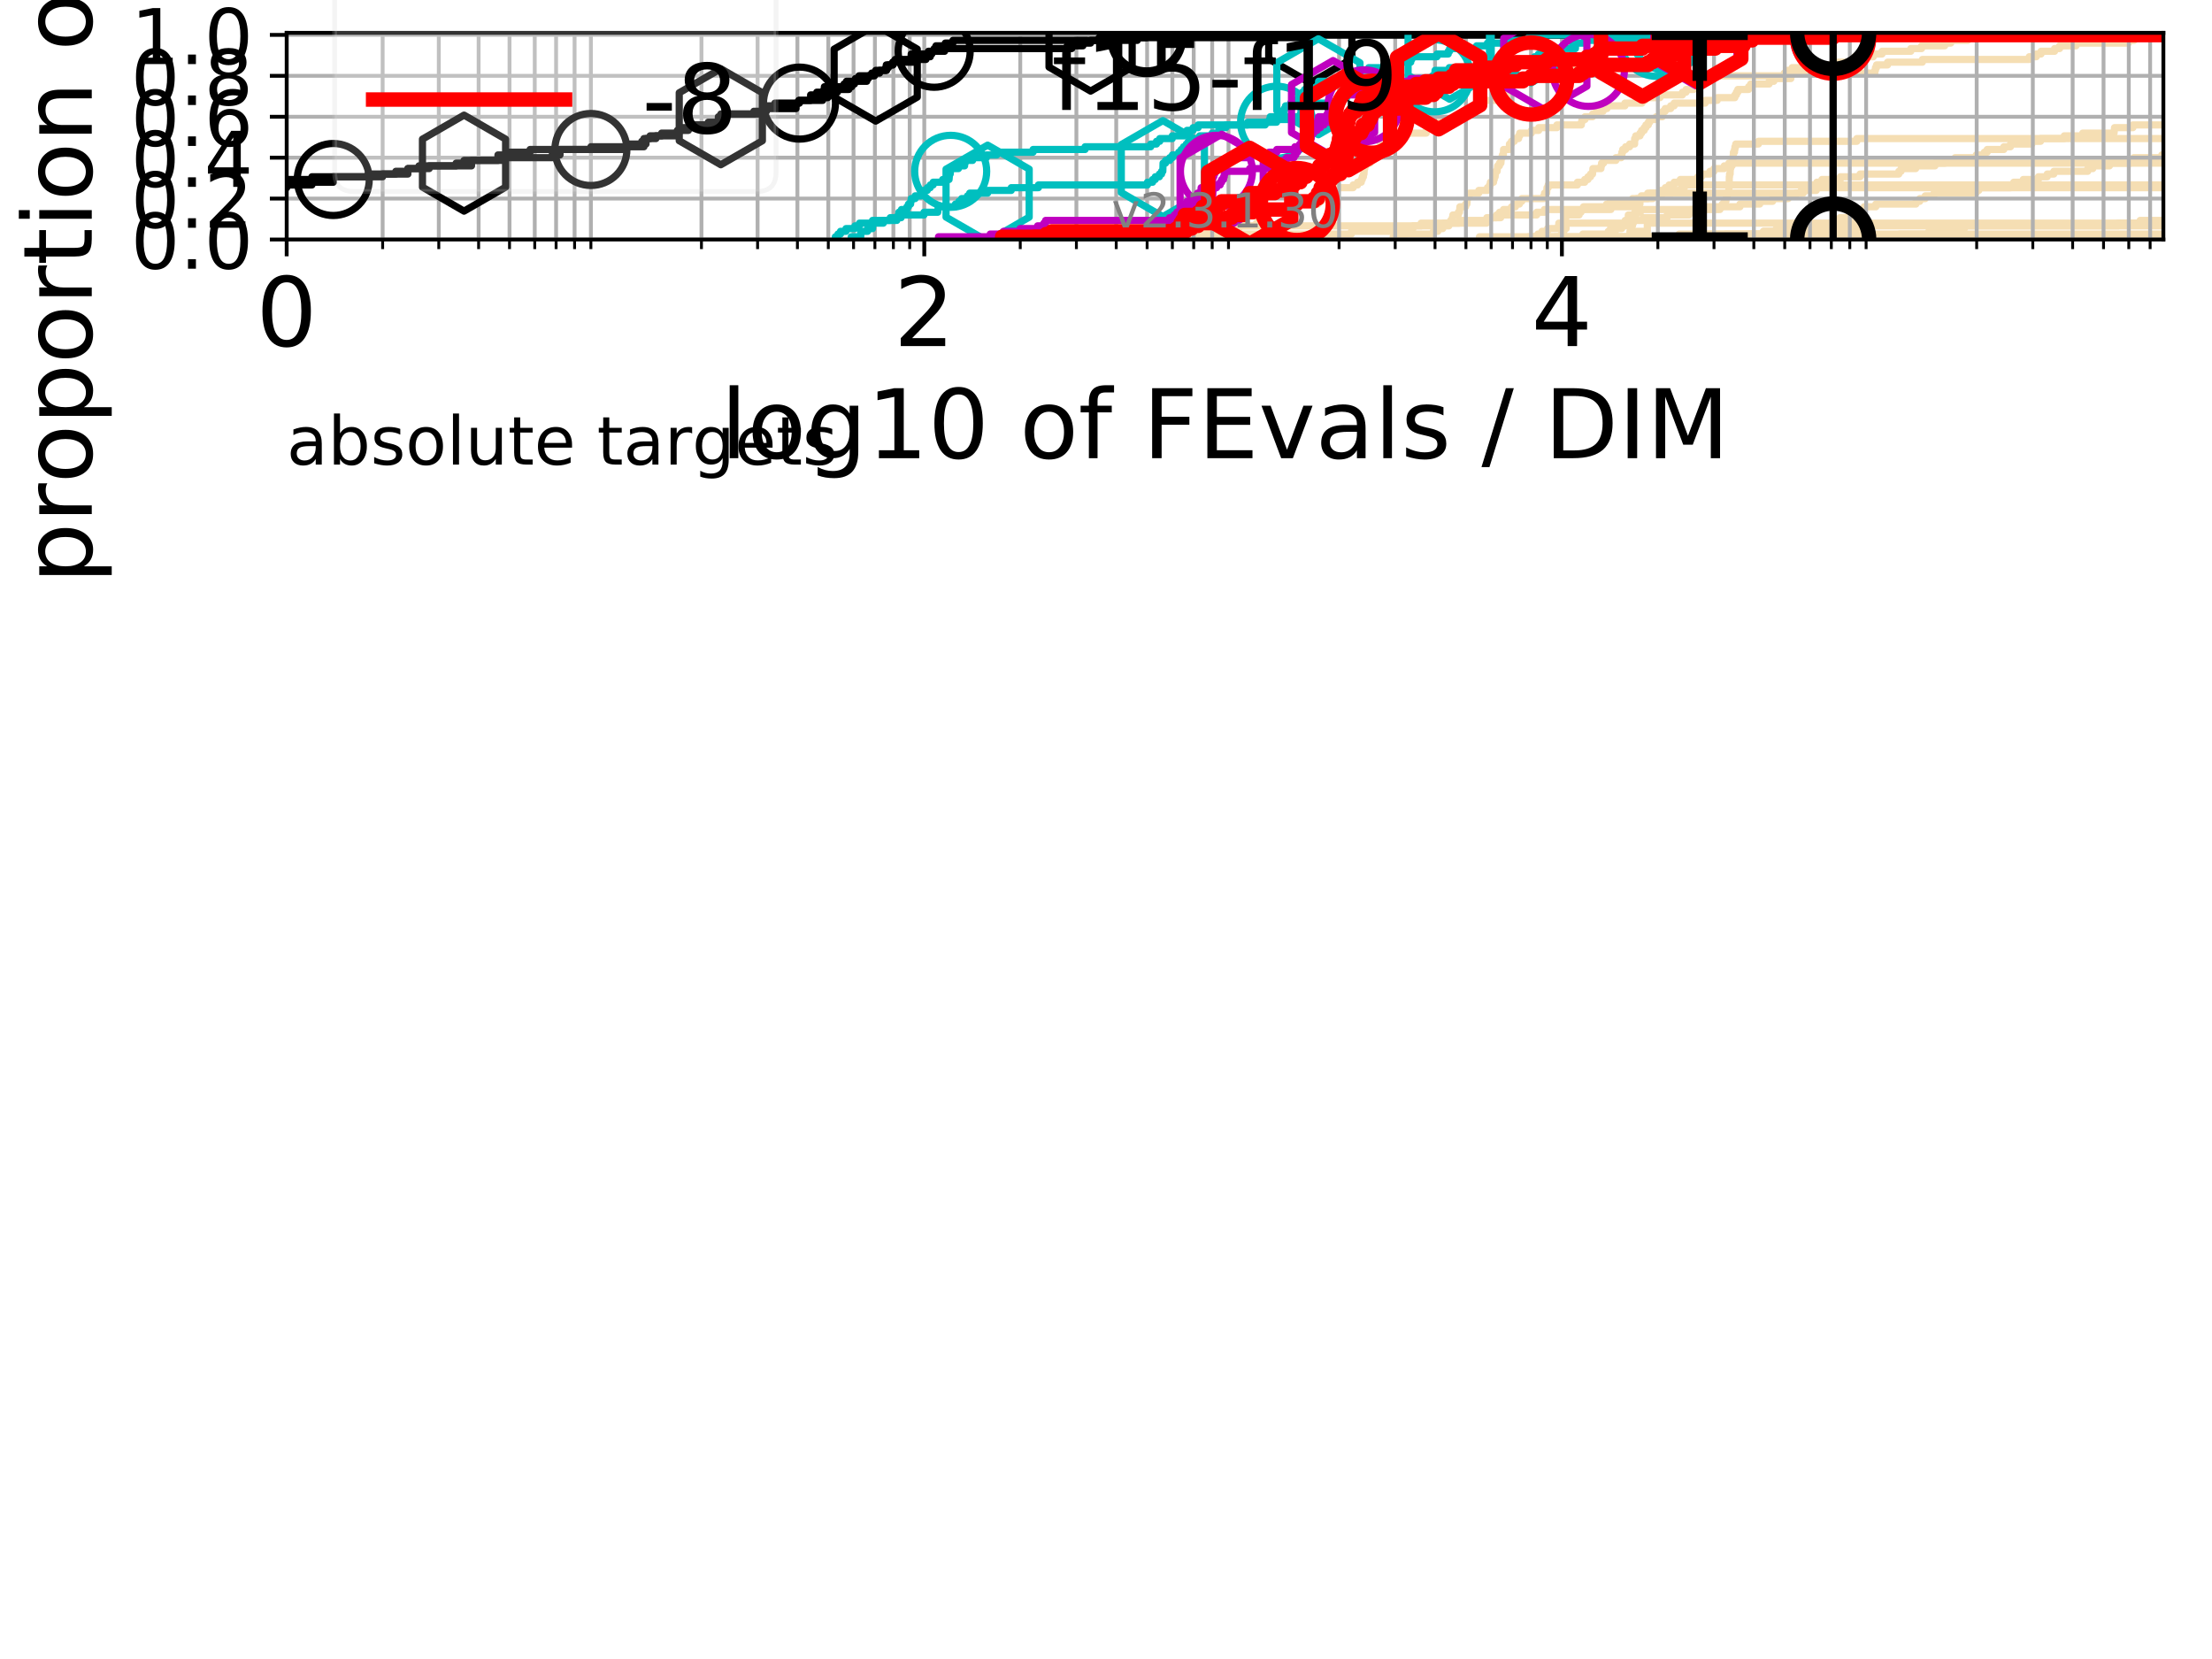 <?xml version="1.0" encoding="utf-8" standalone="no"?>
<!DOCTYPE svg PUBLIC "-//W3C//DTD SVG 1.1//EN"
  "http://www.w3.org/Graphics/SVG/1.1/DTD/svg11.dtd">
<!-- Created with matplotlib (https://matplotlib.org/) -->
<svg height="345.6pt" version="1.1" viewBox="0 0 460.8 345.6" width="460.8pt" xmlns="http://www.w3.org/2000/svg" xmlns:xlink="http://www.w3.org/1999/xlink">
 <defs>
  <style type="text/css">
*{stroke-linecap:butt;stroke-linejoin:round;}
  </style>
 </defs>
 <g id="figure_1">
  <g id="patch_1">
   <path d="M 0 345.6 
L 460.8 345.6 
L 460.8 0 
L 0 0 
z
" style="fill:#ffffff;"/>
  </g>
  <g id="axes_1">
   <g id="patch_2">
    <path d="M 59.72 49.895 
L 450.672 49.895 
L 450.672 6.845 
L 59.72 6.845 
z
" style="fill:#ffffff;"/>
   </g>
   <g id="line2d_1"/>
   <g id="line2d_2">
    <path clip-path="url(#p387c824b8c)" d="M 339.546 49.895 
L 339.546 48.19 
L 343.161 48.19 
L 343.161 46.485 
L 343.161 46.485 
L 343.161 46.485 
L 450.672 46.485 
" style="fill:none;stroke:#f5deb3;stroke-linecap:square;stroke-width:1.5;"/>
   </g>
   <g id="line2d_3"/>
   <g id="line2d_4"/>
   <g id="line2d_5"/>
   <g id="line2d_6"/>
   <g id="line2d_7">
    <path clip-path="url(#p387c824b8c)" d="M 308.199 49.895 
L 308.199 49.327 
L 329.741 49.327 
L 329.741 48.758 
L 335.024 48.758 
L 335.024 48.19 
L 335.48 48.19 
L 335.48 47.622 
L 336.086 47.622 
L 336.086 47.053 
L 340.072 47.053 
L 340.072 46.485 
L 340.261 46.485 
L 340.261 45.917 
L 342.271 45.917 
L 342.271 45.349 
L 347.287 45.349 
L 347.287 44.78 
L 351.862 44.78 
L 351.862 44.212 
L 352.194 44.212 
L 352.194 43.644 
L 353.35 43.644 
L 353.35 43.075 
L 362.468 43.075 
L 362.468 42.507 
L 366.585 42.507 
L 366.585 41.939 
L 369.272 41.939 
L 369.272 41.37 
L 372.507 41.37 
L 372.507 40.802 
L 374.029 40.802 
L 374.029 40.234 
L 375.227 40.234 
L 375.227 39.665 
L 378.353 39.665 
L 378.395 38.529 
L 378.483 38.529 
L 378.483 37.96 
L 379.543 37.96 
L 379.543 37.392 
L 383.379 37.392 
L 383.379 36.824 
L 387.485 36.824 
L 387.485 36.256 
L 395.558 36.256 
L 395.558 35.687 
L 396.033 35.687 
L 396.033 35.119 
L 399.077 35.119 
L 399.077 34.551 
L 403.089 34.551 
L 403.089 33.982 
L 405.166 33.982 
L 405.166 33.414 
L 407.283 33.414 
L 407.283 32.846 
L 411.699 32.846 
L 411.699 32.277 
L 413.363 32.277 
L 413.363 31.709 
L 413.968 31.709 
L 413.968 31.141 
L 417.434 31.141 
L 417.434 30.572 
L 418.819 30.572 
L 418.819 30.004 
L 423.276 30.004 
L 423.276 29.436 
L 425.088 29.436 
L 425.088 28.867 
L 430.02 28.867 
L 430.02 28.299 
L 433.867 28.299 
L 433.867 27.731 
L 440.401 27.731 
L 440.495 26.594 
L 444.317 26.594 
L 444.317 26.026 
L 453.216 26.026 
L 453.216 25.458 
L 458.029 25.458 
L 458.029 24.889 
L 459.358 24.889 
L 459.358 24.321 
L 461.8 24.321 
L 461.8 24.321 
" style="fill:none;stroke:#f5deb3;stroke-linecap:square;stroke-width:1.5;"/>
   </g>
   <g id="line2d_8">
    <path clip-path="url(#p387c824b8c)" d="M 324.014 49.895 
L 324.014 49.327 
L 325.252 49.327 
L 325.252 48.758 
L 325.632 48.758 
L 325.632 48.19 
L 325.791 48.19 
L 325.791 47.622 
L 326.245 47.622 
L 326.245 47.053 
L 326.258 47.053 
L 326.258 46.485 
L 339.159 46.485 
L 339.159 45.917 
L 339.932 45.917 
L 339.932 45.349 
L 340.479 45.349 
L 340.479 44.78 
L 340.544 44.78 
L 340.544 44.212 
L 340.932 44.212 
L 340.932 43.644 
L 341.301 43.644 
L 341.301 43.075 
L 341.306 43.075 
L 341.306 42.507 
L 341.63 42.507 
L 341.63 41.939 
L 341.645 41.939 
L 341.645 41.37 
L 341.908 41.37 
L 341.908 40.802 
L 343.257 40.802 
L 343.257 40.234 
L 375.668 40.234 
L 375.668 39.665 
L 376.16 39.665 
L 376.16 39.097 
L 376.16 39.097 
L 376.16 39.097 
L 450.672 39.097 
" style="fill:none;stroke:#f5deb3;stroke-linecap:square;stroke-width:1.5;"/>
   </g>
   <g id="line2d_9">
    <path clip-path="url(#p387c824b8c)" d="M 219.95 49.895 
L 219.95 49.327 
L 254.183 49.327 
L 254.183 48.758 
L 254.703 48.758 
L 254.703 48.19 
L 255.344 48.19 
L 255.344 47.622 
L 258.069 47.622 
L 258.069 47.053 
L 261.745 47.053 
L 261.745 46.485 
L 262.171 46.485 
L 262.171 45.917 
L 262.315 45.917 
L 262.315 45.349 
L 263.095 45.349 
L 263.105 44.212 
L 263.334 44.212 
L 263.334 43.644 
L 263.62 43.644 
L 263.62 43.075 
L 270.114 43.075 
L 270.114 42.507 
L 274.588 42.507 
L 274.588 41.939 
L 275.281 41.939 
L 275.281 41.37 
L 276.088 41.37 
L 276.088 40.802 
L 276.74 40.802 
L 276.74 40.234 
L 277.741 40.234 
L 277.789 39.097 
L 281.889 39.097 
L 281.889 38.529 
L 282.814 38.529 
L 282.814 37.96 
L 283.571 37.96 
L 283.571 37.392 
L 283.789 37.392 
L 283.789 36.824 
L 284.029 36.824 
L 284.029 36.256 
L 284.143 36.256 
L 284.215 35.119 
L 284.313 35.119 
L 284.313 34.551 
L 284.526 34.551 
L 284.526 33.982 
L 285.415 33.982 
L 285.503 32.846 
L 285.659 32.846 
L 285.659 32.277 
L 286.047 32.277 
L 286.047 31.709 
L 286.619 31.709 
L 286.619 31.141 
L 287.462 31.141 
L 287.498 30.004 
L 287.894 30.004 
L 287.894 29.436 
L 288.745 29.436 
L 288.821 28.299 
L 292.198 28.299 
L 292.198 27.731 
L 297.11 27.731 
L 297.11 27.162 
L 297.344 27.162 
L 297.378 26.026 
L 298.358 26.026 
L 298.358 25.458 
L 301.818 25.458 
L 301.818 24.889 
L 303.39 24.889 
L 303.39 24.321 
L 304.31 24.321 
L 304.31 23.753 
L 306.257 23.753 
L 306.257 23.184 
L 306.659 23.184 
L 306.659 22.616 
L 307.519 22.616 
L 307.519 22.048 
L 308.174 22.048 
L 308.174 21.479 
L 308.332 21.479 
L 308.332 20.911 
L 312.432 20.911 
L 312.432 20.343 
L 313.878 20.343 
L 313.902 19.206 
L 314.327 19.206 
L 314.327 18.638 
L 314.638 18.638 
L 314.638 18.069 
L 314.765 18.069 
L 314.765 17.501 
L 316.622 17.501 
L 316.622 16.933 
L 318.588 16.933 
L 318.588 16.364 
L 318.756 16.364 
L 318.756 15.796 
L 321.235 15.796 
L 321.235 15.228 
L 323.254 15.228 
L 323.254 14.66 
L 325.609 14.66 
L 325.609 14.091 
L 326.122 14.091 
L 326.122 13.523 
L 338.571 13.523 
L 338.571 12.955 
L 343.906 12.955 
L 343.906 12.386 
L 344.02 12.386 
L 344.02 11.818 
L 346.709 11.818 
L 346.709 11.25 
L 354.301 11.25 
L 354.301 10.681 
L 355.651 10.681 
L 355.651 10.113 
L 359.504 10.113 
L 359.504 9.545 
L 363.785 9.545 
L 363.785 8.976 
L 365.203 8.976 
L 365.28 7.84 
L 376.595 7.84 
L 376.595 7.271 
L 376.595 7.271 
L 450.672 7.271 
L 450.672 7.271 
" style="fill:none;stroke:#f5deb3;stroke-linecap:square;stroke-width:1.5;"/>
   </g>
   <g id="line2d_10"/>
   <g id="line2d_11">
    <path clip-path="url(#p387c824b8c)" d="M 354.672 49.895 
L 354.672 49.327 
L 395.758 49.327 
L 395.758 48.758 
L 401.802 48.758 
L 401.802 48.19 
L 408.189 48.19 
L 408.189 47.622 
L 409.237 47.622 
L 409.237 47.053 
L 441.29 47.053 
L 441.29 46.485 
L 445.837 46.485 
L 445.837 45.917 
L 452.317 45.917 
L 452.317 45.349 
L 455.585 45.349 
L 455.585 44.78 
L 456.147 44.78 
L 456.147 44.212 
L 456.147 44.212 
" style="fill:none;stroke:#f5deb3;stroke-linecap:square;stroke-width:1.5;"/>
   </g>
   <g id="line2d_12"/>
   <g id="line2d_13"/>
   <g id="line2d_14"/>
   <g id="line2d_15"/>
   <g id="line2d_16"/>
   <g id="line2d_17">
    <path clip-path="url(#p387c824b8c)" d="M 318.411 49.895 
L 318.411 49.327 
L 320.363 49.327 
L 320.363 48.758 
L 321.217 48.758 
L 321.217 48.19 
L 322.376 48.19 
L 322.376 47.622 
L 324.625 47.622 
L 324.625 47.053 
L 324.729 47.053 
L 324.729 46.485 
L 325.803 46.485 
L 325.803 45.917 
L 326.1 45.917 
L 326.1 45.349 
L 326.217 45.349 
L 326.217 44.78 
L 328.955 44.78 
L 328.955 44.212 
L 329.355 44.212 
L 329.355 43.644 
L 335.58 43.644 
L 335.58 43.075 
L 340.873 43.075 
L 340.873 42.507 
L 340.942 42.507 
L 340.942 41.939 
L 340.982 41.939 
L 340.982 41.37 
L 343.271 41.37 
L 343.271 40.802 
L 343.865 40.802 
L 343.865 40.234 
L 345.906 40.234 
L 345.906 39.665 
L 346.911 39.665 
L 346.911 39.097 
L 347.7 39.097 
L 347.7 38.529 
L 348.756 38.529 
L 348.756 37.96 
L 350.034 37.96 
L 350.034 37.392 
L 353.698 37.392 
L 353.698 36.824 
L 354.465 36.824 
L 354.465 36.256 
L 356.212 36.256 
L 356.212 35.687 
L 357.055 35.687 
L 357.055 35.119 
L 359.191 35.119 
L 359.191 34.551 
L 360.151 34.551 
L 360.151 33.982 
L 360.151 33.982 
L 360.151 33.982 
L 450.672 33.982 
" style="fill:none;stroke:#f5deb3;stroke-linecap:square;stroke-width:1.5;"/>
   </g>
   <g id="line2d_18"/>
   <g id="line2d_19">
    <path clip-path="url(#p387c824b8c)" d="M 332.376 49.895 
L 332.376 49.327 
L 359.536 49.327 
L 359.536 48.758 
L 367.419 48.758 
L 367.419 48.19 
L 370.037 48.19 
L 370.037 47.622 
L 376.809 47.622 
L 376.809 47.053 
L 381.279 47.053 
L 381.279 46.485 
L 382.184 46.485 
L 382.184 45.917 
L 383.273 45.917 
L 383.273 45.349 
L 385.237 45.349 
L 385.237 44.78 
L 387.09 44.78 
L 387.09 44.212 
L 387.24 44.212 
L 387.24 43.644 
L 388.334 43.644 
L 388.334 43.075 
L 390.772 43.075 
L 390.772 42.507 
L 399.125 42.507 
L 399.125 41.939 
L 399.919 41.939 
L 399.919 41.37 
L 401.06 41.37 
L 401.06 40.802 
L 402.886 40.802 
L 402.886 40.234 
L 411.638 40.234 
L 411.638 39.665 
L 412.224 39.665 
L 412.224 39.097 
L 418.864 39.097 
L 418.864 38.529 
L 419.501 38.529 
L 419.501 37.96 
L 421.486 37.96 
L 421.486 37.392 
L 424.646 37.392 
L 424.646 36.824 
L 426.476 36.824 
L 426.476 36.256 
L 427.85 36.256 
L 427.85 35.687 
L 434.913 35.687 
L 434.913 35.119 
L 435.97 35.119 
L 435.97 34.551 
L 439.438 34.551 
L 439.438 33.982 
L 443.82 33.982 
L 443.82 33.414 
L 444.496 33.414 
L 444.496 32.846 
L 450.353 32.846 
L 450.353 32.277 
L 452.745 32.277 
L 452.745 31.709 
L 454.264 31.709 
L 454.264 31.141 
L 457.28 31.141 
L 457.28 30.572 
L 457.459 30.572 
L 457.459 30.004 
L 457.459 30.004 
" style="fill:none;stroke:#f5deb3;stroke-linecap:square;stroke-width:1.5;"/>
   </g>
   <g id="line2d_20">
    <path clip-path="url(#p387c824b8c)" d="M 319.641 49.895 
L 319.641 49.327 
L 319.641 49.327 
L 319.641 49.327 
L 450.672 49.327 
" style="fill:none;stroke:#f5deb3;stroke-linecap:square;stroke-width:1.5;"/>
   </g>
   <g id="line2d_21"/>
   <g id="line2d_22">
    <path clip-path="url(#p387c824b8c)" d="M 332.495 49.895 
L 332.495 49.327 
L 349.799 49.327 
L 349.799 48.758 
L 367.341 48.758 
L 367.341 48.19 
L 375.845 48.19 
L 375.845 47.622 
L 388.862 47.622 
L 388.862 47.053 
L 388.862 47.053 
L 388.862 47.053 
L 450.672 47.053 
" style="fill:none;stroke:#f5deb3;stroke-linecap:square;stroke-width:1.5;"/>
   </g>
   <g id="line2d_23">
    <path clip-path="url(#p387c824b8c)" d="M 347.793 49.895 
L 347.793 49.327 
L 354.165 49.327 
L 354.165 48.758 
L 354.165 48.758 
L 354.165 48.758 
L 450.672 48.758 
" style="fill:none;stroke:#f5deb3;stroke-linecap:square;stroke-width:1.5;"/>
   </g>
   <g id="line2d_24">
    <path clip-path="url(#p387c824b8c)" d="M 245.143 49.895 
L 245.143 49.327 
L 247.683 49.327 
L 247.683 48.758 
L 249.235 48.758 
L 249.235 48.19 
L 253.016 48.19 
L 253.016 47.622 
L 255.462 47.622 
L 255.462 47.053 
L 300.739 47.053 
L 300.739 46.485 
L 302.196 46.485 
L 302.196 45.917 
L 302.534 45.917 
L 302.534 45.349 
L 302.653 45.349 
L 302.653 44.78 
L 303.795 44.78 
L 303.795 44.212 
L 304.047 44.212 
L 304.121 43.075 
L 305.308 43.075 
L 305.308 42.507 
L 305.585 42.507 
L 305.651 41.37 
L 305.8 41.37 
L 305.8 40.802 
L 306.076 40.802 
L 306.076 40.234 
L 308.06 40.234 
L 308.06 39.665 
L 309.861 39.665 
L 309.861 39.097 
L 310.307 39.097 
L 310.307 38.529 
L 310.475 38.529 
L 310.475 37.96 
L 311.135 37.96 
L 311.135 37.392 
L 311.277 37.392 
L 311.277 36.824 
L 311.469 36.824 
L 311.541 35.687 
L 311.88 35.687 
L 311.977 34.551 
L 312.354 34.551 
L 312.354 33.982 
L 312.665 33.982 
L 312.757 32.846 
L 312.969 32.846 
L 312.969 32.277 
L 313.183 32.277 
L 313.214 31.141 
L 314.429 31.141 
L 314.444 30.004 
L 314.867 30.004 
L 314.867 29.436 
L 315.459 29.436 
L 315.459 28.867 
L 316.354 28.867 
L 316.354 28.299 
L 316.588 28.299 
L 316.588 27.731 
L 319.013 27.731 
L 319.013 27.162 
L 320.543 27.162 
L 320.543 26.594 
L 324.331 26.594 
L 324.331 26.026 
L 329.42 26.026 
L 329.42 25.458 
L 329.553 25.458 
L 329.553 24.889 
L 330.185 24.889 
L 330.185 24.321 
L 331.759 24.321 
L 331.759 23.753 
L 332.549 23.753 
L 332.549 23.184 
L 333.949 23.184 
L 333.949 22.616 
L 334.763 22.616 
L 334.763 22.048 
L 338.503 22.048 
L 338.503 21.479 
L 342.055 21.479 
L 342.055 20.911 
L 342.691 20.911 
L 342.691 20.343 
L 345.802 20.343 
L 345.802 19.774 
L 350.48 19.774 
L 350.48 19.206 
L 351.233 19.206 
L 351.233 18.638 
L 352.81 18.638 
L 352.844 17.501 
L 353.045 17.501 
L 353.045 16.933 
L 354.934 16.933 
L 354.934 16.364 
L 355.865 16.364 
L 355.865 15.796 
L 371.697 15.796 
L 371.697 15.228 
L 372.333 15.228 
L 372.333 14.66 
L 373.33 14.66 
L 373.33 14.091 
L 376.535 14.091 
L 376.535 13.523 
L 381.832 13.523 
L 381.832 12.955 
L 385.968 12.955 
L 385.968 12.386 
L 386.406 12.386 
L 386.406 11.818 
L 390.241 11.818 
L 390.241 11.25 
L 392.061 11.25 
L 392.061 10.681 
L 398.058 10.681 
L 398.058 10.113 
L 400.301 10.113 
L 400.301 9.545 
L 405.116 9.545 
L 405.116 8.976 
L 406.374 8.976 
L 406.374 8.408 
L 409.926 8.408 
L 409.926 7.84 
L 420.465 7.84 
L 420.465 7.271 
L 420.465 7.271 
L 450.672 7.271 
L 450.672 7.271 
" style="fill:none;stroke:#f5deb3;stroke-linecap:square;stroke-width:1.5;"/>
   </g>
   <g id="line2d_25">
    <path clip-path="url(#p387c824b8c)" d="M 332.917 49.895 
L 332.917 49.327 
L 335.331 49.327 
L 335.331 48.758 
L 335.478 48.758 
L 335.478 48.19 
L 336.505 48.19 
L 336.505 47.622 
L 337.826 47.622 
L 337.826 47.053 
L 338.34 47.053 
L 338.34 46.485 
L 338.56 46.485 
L 338.56 45.917 
L 339.178 45.917 
L 339.178 45.349 
L 339.208 45.349 
L 339.208 44.78 
L 340.838 44.78 
L 340.838 44.212 
L 341.724 44.212 
L 341.724 43.644 
L 358.294 43.644 
L 358.294 43.075 
L 358.801 43.075 
L 358.801 42.507 
L 359.202 42.507 
L 359.202 41.939 
L 359.546 41.939 
L 359.546 41.37 
L 359.628 41.37 
L 359.628 40.802 
L 359.831 40.802 
L 359.831 40.234 
L 360.118 40.234 
L 360.118 39.665 
L 360.147 39.665 
L 360.147 39.097 
L 360.209 39.097 
L 360.209 38.529 
L 360.21 38.529 
L 360.21 37.96 
L 360.234 37.96 
L 360.234 37.392 
L 360.242 37.392 
L 360.242 36.824 
L 360.291 36.824 
L 360.291 36.256 
L 360.42 36.256 
L 360.42 35.687 
L 360.44 35.687 
L 360.44 35.119 
L 360.538 35.119 
L 360.538 34.551 
L 360.826 34.551 
L 360.826 33.982 
L 360.956 33.982 
L 360.956 33.414 
L 360.983 33.414 
L 360.983 32.846 
L 361.056 32.846 
L 361.056 32.277 
L 361.1 32.277 
L 361.1 31.709 
L 361.328 31.709 
L 361.328 31.141 
L 361.419 31.141 
L 361.419 30.572 
L 361.587 30.572 
L 361.587 30.004 
L 366.312 30.004 
L 366.312 29.436 
L 386.81 29.436 
L 386.81 28.867 
L 386.81 28.867 
L 386.81 28.867 
L 450.672 28.867 
" style="fill:none;stroke:#f5deb3;stroke-linecap:square;stroke-width:1.5;"/>
   </g>
   <g id="line2d_26">
    <path clip-path="url(#p387c824b8c)" d="M 290.224 49.895 
L 290.224 49.327 
L 292.472 49.327 
L 292.472 48.758 
L 298.584 48.758 
L 298.584 48.19 
L 299.532 48.19 
L 299.532 47.622 
L 300.544 47.622 
L 300.544 47.053 
L 301.822 47.053 
L 301.822 46.485 
L 303.966 46.485 
L 303.966 45.917 
L 309.733 45.917 
L 309.733 45.349 
L 312.619 45.349 
L 312.619 44.78 
L 320.123 44.78 
L 320.123 44.212 
L 321.731 44.212 
L 321.731 43.644 
L 329.872 43.644 
L 329.872 43.075 
L 334.68 43.075 
L 334.68 42.507 
L 335.413 42.507 
L 335.413 41.939 
L 340.08 41.939 
L 340.08 41.37 
L 344.316 41.37 
L 344.316 40.802 
L 346.142 40.802 
L 346.142 40.234 
L 348.374 40.234 
L 348.374 39.665 
L 350.218 39.665 
L 350.218 39.097 
L 350.886 39.097 
L 350.886 38.529 
L 350.886 38.529 
L 350.886 38.529 
L 450.672 38.529 
" style="fill:none;stroke:#f5deb3;stroke-linecap:square;stroke-width:1.5;"/>
   </g>
   <g id="line2d_27"/>
   <g id="line2d_28">
    <path clip-path="url(#p387c824b8c)" d="M 237.693 49.895 
L 237.693 49.327 
L 248.131 49.327 
L 248.131 48.758 
L 281.514 48.758 
L 281.514 48.19 
L 291.491 48.19 
L 291.491 47.622 
L 294.353 47.622 
L 294.353 47.053 
L 296.044 47.053 
L 296.044 46.485 
L 309.685 46.485 
L 309.685 45.917 
L 310.291 45.917 
L 310.291 45.349 
L 311.762 45.349 
L 311.762 44.78 
L 312.384 44.78 
L 312.384 44.212 
L 313.209 44.212 
L 313.209 43.644 
L 314.887 43.644 
L 314.887 43.075 
L 315.691 43.075 
L 315.691 42.507 
L 316.524 42.507 
L 316.524 41.939 
L 317.016 41.939 
L 317.016 41.37 
L 321.579 41.37 
L 321.579 40.802 
L 321.753 40.802 
L 321.753 40.234 
L 322.198 40.234 
L 322.262 39.097 
L 322.516 39.097 
L 322.516 38.529 
L 328.613 38.529 
L 328.613 37.96 
L 330.126 37.96 
L 330.126 37.392 
L 330.805 37.392 
L 330.805 36.824 
L 331.336 36.824 
L 331.336 36.256 
L 331.757 36.256 
L 331.831 35.119 
L 333.509 35.119 
L 333.509 34.551 
L 333.635 34.551 
L 333.635 33.982 
L 334.055 33.982 
L 334.055 33.414 
L 336.621 33.414 
L 336.621 32.846 
L 337.727 32.846 
L 337.727 32.277 
L 337.863 32.277 
L 337.863 31.709 
L 338.038 31.709 
L 338.038 31.141 
L 338.643 31.141 
L 338.643 30.572 
L 339.486 30.572 
L 339.486 30.004 
L 340.523 30.004 
L 340.525 28.867 
L 340.755 28.867 
L 340.755 28.299 
L 341.64 28.299 
L 341.64 27.731 
L 341.975 27.731 
L 341.975 27.162 
L 342.51 27.162 
L 342.51 26.594 
L 342.873 26.594 
L 342.873 26.026 
L 343.373 26.026 
L 343.373 25.458 
L 343.664 25.458 
L 343.664 24.889 
L 345.015 24.889 
L 345.015 24.321 
L 346.283 24.321 
L 346.283 23.753 
L 346.424 23.753 
L 346.424 23.184 
L 346.888 23.184 
L 346.888 22.616 
L 348.03 22.616 
L 348.03 22.048 
L 348.754 22.048 
L 348.754 21.479 
L 355.224 21.479 
L 355.224 20.911 
L 357.728 20.911 
L 357.728 20.343 
L 361.402 20.343 
L 361.402 19.774 
L 361.72 19.774 
L 361.72 19.206 
L 362.024 19.206 
L 362.024 18.638 
L 364.27 18.638 
L 364.27 18.069 
L 364.7 18.069 
L 364.7 17.501 
L 368.537 17.501 
L 368.537 16.933 
L 369.521 16.933 
L 369.521 16.364 
L 373.069 16.364 
L 373.069 15.796 
L 373.211 15.796 
L 373.211 15.228 
L 390.555 15.228 
L 390.555 14.66 
L 390.69 14.66 
L 390.69 14.091 
L 390.914 14.091 
L 390.914 13.523 
L 393.214 13.523 
L 393.214 12.955 
L 400.464 12.955 
L 400.464 12.386 
L 422.737 12.386 
L 422.737 11.818 
L 424.199 11.818 
L 424.199 11.25 
L 425.184 11.25 
L 425.184 10.681 
L 428.011 10.681 
L 428.011 10.113 
L 429.053 10.113 
L 429.053 9.545 
L 432.468 9.545 
L 432.468 8.976 
L 443.383 8.976 
L 443.383 8.408 
L 444.594 8.408 
L 444.594 7.84 
L 445.349 7.84 
L 445.349 7.271 
L 445.349 7.271 
L 450.672 7.271 
L 450.672 7.271 
" style="fill:none;stroke:#f5deb3;stroke-linecap:square;stroke-width:1.5;"/>
   </g>
   <g id="line2d_29"/>
   <g id="line2d_30"/>
   <g id="matplotlib.axis_1">
    <g id="xtick_1">
     <g id="line2d_31">
      <path clip-path="url(#p387c824b8c)" d="M 59.72 49.895 
L 59.72 6.845 
" style="fill:none;stroke:#b0b0b0;stroke-linecap:square;stroke-width:0.8;"/>
     </g>
     <g id="line2d_32">
      <defs>
       <path d="M 0 0 
L 0 3.5 
" id="mc61e266e1f" style="stroke:#000000;stroke-width:0.8;"/>
      </defs>
      <g>
       <use style="stroke:#000000;stroke-width:0.8;" x="59.72" xlink:href="#mc61e266e1f" y="49.895"/>
      </g>
     </g>
     <g id="text_1">
      <!-- 0 -->
      <defs>
       <path d="M 31.781 66.406 
Q 24.172 66.406 20.328 58.906 
Q 16.5 51.422 16.5 36.375 
Q 16.5 21.391 20.328 13.891 
Q 24.172 6.391 31.781 6.391 
Q 39.453 6.391 43.281 13.891 
Q 47.125 21.391 47.125 36.375 
Q 47.125 51.422 43.281 58.906 
Q 39.453 66.406 31.781 66.406 
z
M 31.781 74.219 
Q 44.047 74.219 50.516 64.516 
Q 56.984 54.828 56.984 36.375 
Q 56.984 17.969 50.516 8.266 
Q 44.047 -1.422 31.781 -1.422 
Q 19.531 -1.422 13.062 8.266 
Q 6.594 17.969 6.594 36.375 
Q 6.594 54.828 13.062 64.516 
Q 19.531 74.219 31.781 74.219 
z
" id="DejaVuSans-48"/>
      </defs>
      <g transform="translate(53.358 72.092)scale(0.2 -0.2)">
       <use xlink:href="#DejaVuSans-48"/>
      </g>
     </g>
    </g>
    <g id="xtick_2">
     <g id="line2d_33">
      <path clip-path="url(#p387c824b8c)" d="M 192.546 49.895 
L 192.546 6.845 
" style="fill:none;stroke:#b0b0b0;stroke-linecap:square;stroke-width:0.8;"/>
     </g>
     <g id="line2d_34">
      <g>
       <use style="stroke:#000000;stroke-width:0.8;" x="192.546" xlink:href="#mc61e266e1f" y="49.895"/>
      </g>
     </g>
     <g id="text_2">
      <!-- 2 -->
      <defs>
       <path d="M 19.188 8.297 
L 53.609 8.297 
L 53.609 0 
L 7.328 0 
L 7.328 8.297 
Q 12.938 14.109 22.625 23.891 
Q 32.328 33.688 34.812 36.531 
Q 39.547 41.844 41.422 45.531 
Q 43.312 49.219 43.312 52.781 
Q 43.312 58.594 39.234 62.25 
Q 35.156 65.922 28.609 65.922 
Q 23.969 65.922 18.812 64.312 
Q 13.672 62.703 7.812 59.422 
L 7.812 69.391 
Q 13.766 71.781 18.938 73 
Q 24.125 74.219 28.422 74.219 
Q 39.75 74.219 46.484 68.547 
Q 53.219 62.891 53.219 53.422 
Q 53.219 48.922 51.531 44.891 
Q 49.859 40.875 45.406 35.406 
Q 44.188 33.984 37.641 27.219 
Q 31.109 20.453 19.188 8.297 
z
" id="DejaVuSans-50"/>
      </defs>
      <g transform="translate(186.184 72.092)scale(0.2 -0.2)">
       <use xlink:href="#DejaVuSans-50"/>
      </g>
     </g>
    </g>
    <g id="xtick_3">
     <g id="line2d_35">
      <path clip-path="url(#p387c824b8c)" d="M 325.372 49.895 
L 325.372 6.845 
" style="fill:none;stroke:#b0b0b0;stroke-linecap:square;stroke-width:0.8;"/>
     </g>
     <g id="line2d_36">
      <g>
       <use style="stroke:#000000;stroke-width:0.8;" x="325.372" xlink:href="#mc61e266e1f" y="49.895"/>
      </g>
     </g>
     <g id="text_3">
      <!-- 4 -->
      <defs>
       <path d="M 37.797 64.312 
L 12.891 25.391 
L 37.797 25.391 
z
M 35.203 72.906 
L 47.609 72.906 
L 47.609 25.391 
L 58.016 25.391 
L 58.016 17.188 
L 47.609 17.188 
L 47.609 0 
L 37.797 0 
L 37.797 17.188 
L 4.891 17.188 
L 4.891 26.703 
z
" id="DejaVuSans-52"/>
      </defs>
      <g transform="translate(319.01 72.092)scale(0.2 -0.2)">
       <use xlink:href="#DejaVuSans-52"/>
      </g>
     </g>
    </g>
    <g id="xtick_4">
     <g id="line2d_37">
      <path clip-path="url(#p387c824b8c)" d="M 79.712 49.895 
L 79.712 6.845 
" style="fill:none;stroke:#b0b0b0;stroke-linecap:square;stroke-width:0.8;"/>
     </g>
     <g id="line2d_38">
      <defs>
       <path d="M 0 0 
L 0 2 
" id="m00a0e8a6c1" style="stroke:#000000;stroke-width:0.6;"/>
      </defs>
      <g>
       <use style="stroke:#000000;stroke-width:0.6;" x="79.712" xlink:href="#m00a0e8a6c1" y="49.895"/>
      </g>
     </g>
    </g>
    <g id="xtick_5">
     <g id="line2d_39">
      <path clip-path="url(#p387c824b8c)" d="M 91.407 49.895 
L 91.407 6.845 
" style="fill:none;stroke:#b0b0b0;stroke-linecap:square;stroke-width:0.8;"/>
     </g>
     <g id="line2d_40">
      <g>
       <use style="stroke:#000000;stroke-width:0.6;" x="91.407" xlink:href="#m00a0e8a6c1" y="49.895"/>
      </g>
     </g>
    </g>
    <g id="xtick_6">
     <g id="line2d_41">
      <path clip-path="url(#p387c824b8c)" d="M 99.705 49.895 
L 99.705 6.845 
" style="fill:none;stroke:#b0b0b0;stroke-linecap:square;stroke-width:0.8;"/>
     </g>
     <g id="line2d_42">
      <g>
       <use style="stroke:#000000;stroke-width:0.6;" x="99.705" xlink:href="#m00a0e8a6c1" y="49.895"/>
      </g>
     </g>
    </g>
    <g id="xtick_7">
     <g id="line2d_43">
      <path clip-path="url(#p387c824b8c)" d="M 106.141 49.895 
L 106.141 6.845 
" style="fill:none;stroke:#b0b0b0;stroke-linecap:square;stroke-width:0.8;"/>
     </g>
     <g id="line2d_44">
      <g>
       <use style="stroke:#000000;stroke-width:0.6;" x="106.141" xlink:href="#m00a0e8a6c1" y="49.895"/>
      </g>
     </g>
    </g>
    <g id="xtick_8">
     <g id="line2d_45">
      <path clip-path="url(#p387c824b8c)" d="M 111.399 49.895 
L 111.399 6.845 
" style="fill:none;stroke:#b0b0b0;stroke-linecap:square;stroke-width:0.8;"/>
     </g>
     <g id="line2d_46">
      <g>
       <use style="stroke:#000000;stroke-width:0.6;" x="111.399" xlink:href="#m00a0e8a6c1" y="49.895"/>
      </g>
     </g>
    </g>
    <g id="xtick_9">
     <g id="line2d_47">
      <path clip-path="url(#p387c824b8c)" d="M 115.846 49.895 
L 115.846 6.845 
" style="fill:none;stroke:#b0b0b0;stroke-linecap:square;stroke-width:0.8;"/>
     </g>
     <g id="line2d_48">
      <g>
       <use style="stroke:#000000;stroke-width:0.6;" x="115.846" xlink:href="#m00a0e8a6c1" y="49.895"/>
      </g>
     </g>
    </g>
    <g id="xtick_10">
     <g id="line2d_49">
      <path clip-path="url(#p387c824b8c)" d="M 119.697 49.895 
L 119.697 6.845 
" style="fill:none;stroke:#b0b0b0;stroke-linecap:square;stroke-width:0.8;"/>
     </g>
     <g id="line2d_50">
      <g>
       <use style="stroke:#000000;stroke-width:0.6;" x="119.697" xlink:href="#m00a0e8a6c1" y="49.895"/>
      </g>
     </g>
    </g>
    <g id="xtick_11">
     <g id="line2d_51">
      <path clip-path="url(#p387c824b8c)" d="M 123.094 49.895 
L 123.094 6.845 
" style="fill:none;stroke:#b0b0b0;stroke-linecap:square;stroke-width:0.8;"/>
     </g>
     <g id="line2d_52">
      <g>
       <use style="stroke:#000000;stroke-width:0.6;" x="123.094" xlink:href="#m00a0e8a6c1" y="49.895"/>
      </g>
     </g>
    </g>
    <g id="xtick_12">
     <g id="line2d_53">
      <path clip-path="url(#p387c824b8c)" d="M 146.125 49.895 
L 146.125 6.845 
" style="fill:none;stroke:#b0b0b0;stroke-linecap:square;stroke-width:0.8;"/>
     </g>
     <g id="line2d_54">
      <g>
       <use style="stroke:#000000;stroke-width:0.6;" x="146.125" xlink:href="#m00a0e8a6c1" y="49.895"/>
      </g>
     </g>
    </g>
    <g id="xtick_13">
     <g id="line2d_55">
      <path clip-path="url(#p387c824b8c)" d="M 157.82 49.895 
L 157.82 6.845 
" style="fill:none;stroke:#b0b0b0;stroke-linecap:square;stroke-width:0.8;"/>
     </g>
     <g id="line2d_56">
      <g>
       <use style="stroke:#000000;stroke-width:0.6;" x="157.82" xlink:href="#m00a0e8a6c1" y="49.895"/>
      </g>
     </g>
    </g>
    <g id="xtick_14">
     <g id="line2d_57">
      <path clip-path="url(#p387c824b8c)" d="M 166.118 49.895 
L 166.118 6.845 
" style="fill:none;stroke:#b0b0b0;stroke-linecap:square;stroke-width:0.8;"/>
     </g>
     <g id="line2d_58">
      <g>
       <use style="stroke:#000000;stroke-width:0.6;" x="166.118" xlink:href="#m00a0e8a6c1" y="49.895"/>
      </g>
     </g>
    </g>
    <g id="xtick_15">
     <g id="line2d_59">
      <path clip-path="url(#p387c824b8c)" d="M 172.554 49.895 
L 172.554 6.845 
" style="fill:none;stroke:#b0b0b0;stroke-linecap:square;stroke-width:0.8;"/>
     </g>
     <g id="line2d_60">
      <g>
       <use style="stroke:#000000;stroke-width:0.6;" x="172.554" xlink:href="#m00a0e8a6c1" y="49.895"/>
      </g>
     </g>
    </g>
    <g id="xtick_16">
     <g id="line2d_61">
      <path clip-path="url(#p387c824b8c)" d="M 177.812 49.895 
L 177.812 6.845 
" style="fill:none;stroke:#b0b0b0;stroke-linecap:square;stroke-width:0.8;"/>
     </g>
     <g id="line2d_62">
      <g>
       <use style="stroke:#000000;stroke-width:0.6;" x="177.812" xlink:href="#m00a0e8a6c1" y="49.895"/>
      </g>
     </g>
    </g>
    <g id="xtick_17">
     <g id="line2d_63">
      <path clip-path="url(#p387c824b8c)" d="M 182.259 49.895 
L 182.259 6.845 
" style="fill:none;stroke:#b0b0b0;stroke-linecap:square;stroke-width:0.8;"/>
     </g>
     <g id="line2d_64">
      <g>
       <use style="stroke:#000000;stroke-width:0.6;" x="182.259" xlink:href="#m00a0e8a6c1" y="49.895"/>
      </g>
     </g>
    </g>
    <g id="xtick_18">
     <g id="line2d_65">
      <path clip-path="url(#p387c824b8c)" d="M 186.11 49.895 
L 186.11 6.845 
" style="fill:none;stroke:#b0b0b0;stroke-linecap:square;stroke-width:0.8;"/>
     </g>
     <g id="line2d_66">
      <g>
       <use style="stroke:#000000;stroke-width:0.6;" x="186.11" xlink:href="#m00a0e8a6c1" y="49.895"/>
      </g>
     </g>
    </g>
    <g id="xtick_19">
     <g id="line2d_67">
      <path clip-path="url(#p387c824b8c)" d="M 189.507 49.895 
L 189.507 6.845 
" style="fill:none;stroke:#b0b0b0;stroke-linecap:square;stroke-width:0.8;"/>
     </g>
     <g id="line2d_68">
      <g>
       <use style="stroke:#000000;stroke-width:0.6;" x="189.507" xlink:href="#m00a0e8a6c1" y="49.895"/>
      </g>
     </g>
    </g>
    <g id="xtick_20">
     <g id="line2d_69">
      <path clip-path="url(#p387c824b8c)" d="M 212.538 49.895 
L 212.538 6.845 
" style="fill:none;stroke:#b0b0b0;stroke-linecap:square;stroke-width:0.8;"/>
     </g>
     <g id="line2d_70">
      <g>
       <use style="stroke:#000000;stroke-width:0.6;" x="212.538" xlink:href="#m00a0e8a6c1" y="49.895"/>
      </g>
     </g>
    </g>
    <g id="xtick_21">
     <g id="line2d_71">
      <path clip-path="url(#p387c824b8c)" d="M 224.233 49.895 
L 224.233 6.845 
" style="fill:none;stroke:#b0b0b0;stroke-linecap:square;stroke-width:0.8;"/>
     </g>
     <g id="line2d_72">
      <g>
       <use style="stroke:#000000;stroke-width:0.6;" x="224.233" xlink:href="#m00a0e8a6c1" y="49.895"/>
      </g>
     </g>
    </g>
    <g id="xtick_22">
     <g id="line2d_73">
      <path clip-path="url(#p387c824b8c)" d="M 232.531 49.895 
L 232.531 6.845 
" style="fill:none;stroke:#b0b0b0;stroke-linecap:square;stroke-width:0.8;"/>
     </g>
     <g id="line2d_74">
      <g>
       <use style="stroke:#000000;stroke-width:0.6;" x="232.531" xlink:href="#m00a0e8a6c1" y="49.895"/>
      </g>
     </g>
    </g>
    <g id="xtick_23">
     <g id="line2d_75">
      <path clip-path="url(#p387c824b8c)" d="M 238.967 49.895 
L 238.967 6.845 
" style="fill:none;stroke:#b0b0b0;stroke-linecap:square;stroke-width:0.8;"/>
     </g>
     <g id="line2d_76">
      <g>
       <use style="stroke:#000000;stroke-width:0.6;" x="238.967" xlink:href="#m00a0e8a6c1" y="49.895"/>
      </g>
     </g>
    </g>
    <g id="xtick_24">
     <g id="line2d_77">
      <path clip-path="url(#p387c824b8c)" d="M 244.226 49.895 
L 244.226 6.845 
" style="fill:none;stroke:#b0b0b0;stroke-linecap:square;stroke-width:0.8;"/>
     </g>
     <g id="line2d_78">
      <g>
       <use style="stroke:#000000;stroke-width:0.6;" x="244.226" xlink:href="#m00a0e8a6c1" y="49.895"/>
      </g>
     </g>
    </g>
    <g id="xtick_25">
     <g id="line2d_79">
      <path clip-path="url(#p387c824b8c)" d="M 248.672 49.895 
L 248.672 6.845 
" style="fill:none;stroke:#b0b0b0;stroke-linecap:square;stroke-width:0.8;"/>
     </g>
     <g id="line2d_80">
      <g>
       <use style="stroke:#000000;stroke-width:0.6;" x="248.672" xlink:href="#m00a0e8a6c1" y="49.895"/>
      </g>
     </g>
    </g>
    <g id="xtick_26">
     <g id="line2d_81">
      <path clip-path="url(#p387c824b8c)" d="M 252.523 49.895 
L 252.523 6.845 
" style="fill:none;stroke:#b0b0b0;stroke-linecap:square;stroke-width:0.8;"/>
     </g>
     <g id="line2d_82">
      <g>
       <use style="stroke:#000000;stroke-width:0.6;" x="252.523" xlink:href="#m00a0e8a6c1" y="49.895"/>
      </g>
     </g>
    </g>
    <g id="xtick_27">
     <g id="line2d_83">
      <path clip-path="url(#p387c824b8c)" d="M 255.92 49.895 
L 255.92 6.845 
" style="fill:none;stroke:#b0b0b0;stroke-linecap:square;stroke-width:0.8;"/>
     </g>
     <g id="line2d_84">
      <g>
       <use style="stroke:#000000;stroke-width:0.6;" x="255.92" xlink:href="#m00a0e8a6c1" y="49.895"/>
      </g>
     </g>
    </g>
    <g id="xtick_28">
     <g id="line2d_85">
      <path clip-path="url(#p387c824b8c)" d="M 278.952 49.895 
L 278.952 6.845 
" style="fill:none;stroke:#b0b0b0;stroke-linecap:square;stroke-width:0.8;"/>
     </g>
     <g id="line2d_86">
      <g>
       <use style="stroke:#000000;stroke-width:0.6;" x="278.952" xlink:href="#m00a0e8a6c1" y="49.895"/>
      </g>
     </g>
    </g>
    <g id="xtick_29">
     <g id="line2d_87">
      <path clip-path="url(#p387c824b8c)" d="M 290.646 49.895 
L 290.646 6.845 
" style="fill:none;stroke:#b0b0b0;stroke-linecap:square;stroke-width:0.8;"/>
     </g>
     <g id="line2d_88">
      <g>
       <use style="stroke:#000000;stroke-width:0.6;" x="290.646" xlink:href="#m00a0e8a6c1" y="49.895"/>
      </g>
     </g>
    </g>
    <g id="xtick_30">
     <g id="line2d_89">
      <path clip-path="url(#p387c824b8c)" d="M 298.944 49.895 
L 298.944 6.845 
" style="fill:none;stroke:#b0b0b0;stroke-linecap:square;stroke-width:0.8;"/>
     </g>
     <g id="line2d_90">
      <g>
       <use style="stroke:#000000;stroke-width:0.6;" x="298.944" xlink:href="#m00a0e8a6c1" y="49.895"/>
      </g>
     </g>
    </g>
    <g id="xtick_31">
     <g id="line2d_91">
      <path clip-path="url(#p387c824b8c)" d="M 305.38 49.895 
L 305.38 6.845 
" style="fill:none;stroke:#b0b0b0;stroke-linecap:square;stroke-width:0.8;"/>
     </g>
     <g id="line2d_92">
      <g>
       <use style="stroke:#000000;stroke-width:0.6;" x="305.38" xlink:href="#m00a0e8a6c1" y="49.895"/>
      </g>
     </g>
    </g>
    <g id="xtick_32">
     <g id="line2d_93">
      <path clip-path="url(#p387c824b8c)" d="M 310.639 49.895 
L 310.639 6.845 
" style="fill:none;stroke:#b0b0b0;stroke-linecap:square;stroke-width:0.8;"/>
     </g>
     <g id="line2d_94">
      <g>
       <use style="stroke:#000000;stroke-width:0.6;" x="310.639" xlink:href="#m00a0e8a6c1" y="49.895"/>
      </g>
     </g>
    </g>
    <g id="xtick_33">
     <g id="line2d_95">
      <path clip-path="url(#p387c824b8c)" d="M 315.085 49.895 
L 315.085 6.845 
" style="fill:none;stroke:#b0b0b0;stroke-linecap:square;stroke-width:0.8;"/>
     </g>
     <g id="line2d_96">
      <g>
       <use style="stroke:#000000;stroke-width:0.6;" x="315.085" xlink:href="#m00a0e8a6c1" y="49.895"/>
      </g>
     </g>
    </g>
    <g id="xtick_34">
     <g id="line2d_97">
      <path clip-path="url(#p387c824b8c)" d="M 318.936 49.895 
L 318.936 6.845 
" style="fill:none;stroke:#b0b0b0;stroke-linecap:square;stroke-width:0.8;"/>
     </g>
     <g id="line2d_98">
      <g>
       <use style="stroke:#000000;stroke-width:0.6;" x="318.936" xlink:href="#m00a0e8a6c1" y="49.895"/>
      </g>
     </g>
    </g>
    <g id="xtick_35">
     <g id="line2d_99">
      <path clip-path="url(#p387c824b8c)" d="M 322.333 49.895 
L 322.333 6.845 
" style="fill:none;stroke:#b0b0b0;stroke-linecap:square;stroke-width:0.8;"/>
     </g>
     <g id="line2d_100">
      <g>
       <use style="stroke:#000000;stroke-width:0.6;" x="322.333" xlink:href="#m00a0e8a6c1" y="49.895"/>
      </g>
     </g>
    </g>
    <g id="xtick_36">
     <g id="line2d_101">
      <path clip-path="url(#p387c824b8c)" d="M 345.365 49.895 
L 345.365 6.845 
" style="fill:none;stroke:#b0b0b0;stroke-linecap:square;stroke-width:0.8;"/>
     </g>
     <g id="line2d_102">
      <g>
       <use style="stroke:#000000;stroke-width:0.6;" x="345.365" xlink:href="#m00a0e8a6c1" y="49.895"/>
      </g>
     </g>
    </g>
    <g id="xtick_37">
     <g id="line2d_103">
      <path clip-path="url(#p387c824b8c)" d="M 357.059 49.895 
L 357.059 6.845 
" style="fill:none;stroke:#b0b0b0;stroke-linecap:square;stroke-width:0.8;"/>
     </g>
     <g id="line2d_104">
      <g>
       <use style="stroke:#000000;stroke-width:0.6;" x="357.059" xlink:href="#m00a0e8a6c1" y="49.895"/>
      </g>
     </g>
    </g>
    <g id="xtick_38">
     <g id="line2d_105">
      <path clip-path="url(#p387c824b8c)" d="M 365.357 49.895 
L 365.357 6.845 
" style="fill:none;stroke:#b0b0b0;stroke-linecap:square;stroke-width:0.8;"/>
     </g>
     <g id="line2d_106">
      <g>
       <use style="stroke:#000000;stroke-width:0.6;" x="365.357" xlink:href="#m00a0e8a6c1" y="49.895"/>
      </g>
     </g>
    </g>
    <g id="xtick_39">
     <g id="line2d_107">
      <path clip-path="url(#p387c824b8c)" d="M 371.793 49.895 
L 371.793 6.845 
" style="fill:none;stroke:#b0b0b0;stroke-linecap:square;stroke-width:0.8;"/>
     </g>
     <g id="line2d_108">
      <g>
       <use style="stroke:#000000;stroke-width:0.6;" x="371.793" xlink:href="#m00a0e8a6c1" y="49.895"/>
      </g>
     </g>
    </g>
    <g id="xtick_40">
     <g id="line2d_109">
      <path clip-path="url(#p387c824b8c)" d="M 377.052 49.895 
L 377.052 6.845 
" style="fill:none;stroke:#b0b0b0;stroke-linecap:square;stroke-width:0.8;"/>
     </g>
     <g id="line2d_110">
      <g>
       <use style="stroke:#000000;stroke-width:0.6;" x="377.052" xlink:href="#m00a0e8a6c1" y="49.895"/>
      </g>
     </g>
    </g>
    <g id="xtick_41">
     <g id="line2d_111">
      <path clip-path="url(#p387c824b8c)" d="M 381.498 49.895 
L 381.498 6.845 
" style="fill:none;stroke:#b0b0b0;stroke-linecap:square;stroke-width:0.8;"/>
     </g>
     <g id="line2d_112">
      <g>
       <use style="stroke:#000000;stroke-width:0.6;" x="381.498" xlink:href="#m00a0e8a6c1" y="49.895"/>
      </g>
     </g>
    </g>
    <g id="xtick_42">
     <g id="line2d_113">
      <path clip-path="url(#p387c824b8c)" d="M 385.349 49.895 
L 385.349 6.845 
" style="fill:none;stroke:#b0b0b0;stroke-linecap:square;stroke-width:0.8;"/>
     </g>
     <g id="line2d_114">
      <g>
       <use style="stroke:#000000;stroke-width:0.6;" x="385.349" xlink:href="#m00a0e8a6c1" y="49.895"/>
      </g>
     </g>
    </g>
    <g id="xtick_43">
     <g id="line2d_115">
      <path clip-path="url(#p387c824b8c)" d="M 388.746 49.895 
L 388.746 6.845 
" style="fill:none;stroke:#b0b0b0;stroke-linecap:square;stroke-width:0.8;"/>
     </g>
     <g id="line2d_116">
      <g>
       <use style="stroke:#000000;stroke-width:0.6;" x="388.746" xlink:href="#m00a0e8a6c1" y="49.895"/>
      </g>
     </g>
    </g>
    <g id="xtick_44">
     <g id="line2d_117">
      <path clip-path="url(#p387c824b8c)" d="M 411.778 49.895 
L 411.778 6.845 
" style="fill:none;stroke:#b0b0b0;stroke-linecap:square;stroke-width:0.8;"/>
     </g>
     <g id="line2d_118">
      <g>
       <use style="stroke:#000000;stroke-width:0.6;" x="411.778" xlink:href="#m00a0e8a6c1" y="49.895"/>
      </g>
     </g>
    </g>
    <g id="xtick_45">
     <g id="line2d_119">
      <path clip-path="url(#p387c824b8c)" d="M 423.472 49.895 
L 423.472 6.845 
" style="fill:none;stroke:#b0b0b0;stroke-linecap:square;stroke-width:0.8;"/>
     </g>
     <g id="line2d_120">
      <g>
       <use style="stroke:#000000;stroke-width:0.6;" x="423.472" xlink:href="#m00a0e8a6c1" y="49.895"/>
      </g>
     </g>
    </g>
    <g id="xtick_46">
     <g id="line2d_121">
      <path clip-path="url(#p387c824b8c)" d="M 431.77 49.895 
L 431.77 6.845 
" style="fill:none;stroke:#b0b0b0;stroke-linecap:square;stroke-width:0.8;"/>
     </g>
     <g id="line2d_122">
      <g>
       <use style="stroke:#000000;stroke-width:0.6;" x="431.77" xlink:href="#m00a0e8a6c1" y="49.895"/>
      </g>
     </g>
    </g>
    <g id="xtick_47">
     <g id="line2d_123">
      <path clip-path="url(#p387c824b8c)" d="M 438.206 49.895 
L 438.206 6.845 
" style="fill:none;stroke:#b0b0b0;stroke-linecap:square;stroke-width:0.8;"/>
     </g>
     <g id="line2d_124">
      <g>
       <use style="stroke:#000000;stroke-width:0.6;" x="438.206" xlink:href="#m00a0e8a6c1" y="49.895"/>
      </g>
     </g>
    </g>
    <g id="xtick_48">
     <g id="line2d_125">
      <path clip-path="url(#p387c824b8c)" d="M 443.465 49.895 
L 443.465 6.845 
" style="fill:none;stroke:#b0b0b0;stroke-linecap:square;stroke-width:0.8;"/>
     </g>
     <g id="line2d_126">
      <g>
       <use style="stroke:#000000;stroke-width:0.6;" x="443.465" xlink:href="#m00a0e8a6c1" y="49.895"/>
      </g>
     </g>
    </g>
    <g id="xtick_49">
     <g id="line2d_127">
      <path clip-path="url(#p387c824b8c)" d="M 447.911 49.895 
L 447.911 6.845 
" style="fill:none;stroke:#b0b0b0;stroke-linecap:square;stroke-width:0.8;"/>
     </g>
     <g id="line2d_128">
      <g>
       <use style="stroke:#000000;stroke-width:0.6;" x="447.911" xlink:href="#m00a0e8a6c1" y="49.895"/>
      </g>
     </g>
    </g>
    <g id="text_4">
     <!-- log10 of FEvals / DIM -->
     <defs>
      <path d="M 9.422 75.984 
L 18.406 75.984 
L 18.406 0 
L 9.422 0 
z
" id="DejaVuSans-108"/>
      <path d="M 30.609 48.391 
Q 23.391 48.391 19.188 42.75 
Q 14.984 37.109 14.984 27.297 
Q 14.984 17.484 19.156 11.844 
Q 23.344 6.203 30.609 6.203 
Q 37.797 6.203 41.984 11.859 
Q 46.188 17.531 46.188 27.297 
Q 46.188 37.016 41.984 42.703 
Q 37.797 48.391 30.609 48.391 
z
M 30.609 56 
Q 42.328 56 49.016 48.375 
Q 55.719 40.766 55.719 27.297 
Q 55.719 13.875 49.016 6.219 
Q 42.328 -1.422 30.609 -1.422 
Q 18.844 -1.422 12.172 6.219 
Q 5.516 13.875 5.516 27.297 
Q 5.516 40.766 12.172 48.375 
Q 18.844 56 30.609 56 
z
" id="DejaVuSans-111"/>
      <path d="M 45.406 27.984 
Q 45.406 37.75 41.375 43.109 
Q 37.359 48.484 30.078 48.484 
Q 22.859 48.484 18.828 43.109 
Q 14.797 37.75 14.797 27.984 
Q 14.797 18.266 18.828 12.891 
Q 22.859 7.516 30.078 7.516 
Q 37.359 7.516 41.375 12.891 
Q 45.406 18.266 45.406 27.984 
z
M 54.391 6.781 
Q 54.391 -7.172 48.188 -13.984 
Q 42 -20.797 29.203 -20.797 
Q 24.469 -20.797 20.266 -20.094 
Q 16.062 -19.391 12.109 -17.922 
L 12.109 -9.188 
Q 16.062 -11.328 19.922 -12.344 
Q 23.781 -13.375 27.781 -13.375 
Q 36.625 -13.375 41.016 -8.766 
Q 45.406 -4.156 45.406 5.172 
L 45.406 9.625 
Q 42.625 4.781 38.281 2.391 
Q 33.938 0 27.875 0 
Q 17.828 0 11.672 7.656 
Q 5.516 15.328 5.516 27.984 
Q 5.516 40.672 11.672 48.328 
Q 17.828 56 27.875 56 
Q 33.938 56 38.281 53.609 
Q 42.625 51.219 45.406 46.391 
L 45.406 54.688 
L 54.391 54.688 
z
" id="DejaVuSans-103"/>
      <path d="M 12.406 8.297 
L 28.516 8.297 
L 28.516 63.922 
L 10.984 60.406 
L 10.984 69.391 
L 28.422 72.906 
L 38.281 72.906 
L 38.281 8.297 
L 54.391 8.297 
L 54.391 0 
L 12.406 0 
z
" id="DejaVuSans-49"/>
      <path id="DejaVuSans-32"/>
      <path d="M 37.109 75.984 
L 37.109 68.5 
L 28.516 68.5 
Q 23.688 68.5 21.797 66.547 
Q 19.922 64.594 19.922 59.516 
L 19.922 54.688 
L 34.719 54.688 
L 34.719 47.703 
L 19.922 47.703 
L 19.922 0 
L 10.891 0 
L 10.891 47.703 
L 2.297 47.703 
L 2.297 54.688 
L 10.891 54.688 
L 10.891 58.5 
Q 10.891 67.625 15.141 71.797 
Q 19.391 75.984 28.609 75.984 
z
" id="DejaVuSans-102"/>
      <path d="M 9.812 72.906 
L 51.703 72.906 
L 51.703 64.594 
L 19.672 64.594 
L 19.672 43.109 
L 48.578 43.109 
L 48.578 34.812 
L 19.672 34.812 
L 19.672 0 
L 9.812 0 
z
" id="DejaVuSans-70"/>
      <path d="M 9.812 72.906 
L 55.906 72.906 
L 55.906 64.594 
L 19.672 64.594 
L 19.672 43.016 
L 54.391 43.016 
L 54.391 34.719 
L 19.672 34.719 
L 19.672 8.297 
L 56.781 8.297 
L 56.781 0 
L 9.812 0 
z
" id="DejaVuSans-69"/>
      <path d="M 2.984 54.688 
L 12.5 54.688 
L 29.594 8.797 
L 46.688 54.688 
L 56.203 54.688 
L 35.688 0 
L 23.484 0 
z
" id="DejaVuSans-118"/>
      <path d="M 34.281 27.484 
Q 23.391 27.484 19.188 25 
Q 14.984 22.516 14.984 16.5 
Q 14.984 11.719 18.141 8.906 
Q 21.297 6.109 26.703 6.109 
Q 34.188 6.109 38.703 11.406 
Q 43.219 16.703 43.219 25.484 
L 43.219 27.484 
z
M 52.203 31.203 
L 52.203 0 
L 43.219 0 
L 43.219 8.297 
Q 40.141 3.328 35.547 0.953 
Q 30.953 -1.422 24.312 -1.422 
Q 15.922 -1.422 10.953 3.297 
Q 6 8.016 6 15.922 
Q 6 25.141 12.172 29.828 
Q 18.359 34.516 30.609 34.516 
L 43.219 34.516 
L 43.219 35.406 
Q 43.219 41.609 39.141 45 
Q 35.062 48.391 27.688 48.391 
Q 23 48.391 18.547 47.266 
Q 14.109 46.141 10.016 43.891 
L 10.016 52.203 
Q 14.938 54.109 19.578 55.047 
Q 24.219 56 28.609 56 
Q 40.484 56 46.344 49.844 
Q 52.203 43.703 52.203 31.203 
z
" id="DejaVuSans-97"/>
      <path d="M 44.281 53.078 
L 44.281 44.578 
Q 40.484 46.531 36.375 47.5 
Q 32.281 48.484 27.875 48.484 
Q 21.188 48.484 17.844 46.438 
Q 14.5 44.391 14.5 40.281 
Q 14.5 37.156 16.891 35.375 
Q 19.281 33.594 26.516 31.984 
L 29.594 31.297 
Q 39.156 29.25 43.188 25.516 
Q 47.219 21.781 47.219 15.094 
Q 47.219 7.469 41.188 3.016 
Q 35.156 -1.422 24.609 -1.422 
Q 20.219 -1.422 15.453 -0.562 
Q 10.688 0.297 5.422 2 
L 5.422 11.281 
Q 10.406 8.688 15.234 7.391 
Q 20.062 6.109 24.812 6.109 
Q 31.156 6.109 34.562 8.281 
Q 37.984 10.453 37.984 14.406 
Q 37.984 18.062 35.516 20.016 
Q 33.062 21.969 24.703 23.781 
L 21.578 24.516 
Q 13.234 26.266 9.516 29.906 
Q 5.812 33.547 5.812 39.891 
Q 5.812 47.609 11.281 51.797 
Q 16.75 56 26.812 56 
Q 31.781 56 36.172 55.266 
Q 40.578 54.547 44.281 53.078 
z
" id="DejaVuSans-115"/>
      <path d="M 25.391 72.906 
L 33.688 72.906 
L 8.297 -9.281 
L 0 -9.281 
z
" id="DejaVuSans-47"/>
      <path d="M 19.672 64.797 
L 19.672 8.109 
L 31.594 8.109 
Q 46.688 8.109 53.688 14.938 
Q 60.688 21.781 60.688 36.531 
Q 60.688 51.172 53.688 57.984 
Q 46.688 64.797 31.594 64.797 
z
M 9.812 72.906 
L 30.078 72.906 
Q 51.266 72.906 61.172 64.094 
Q 71.094 55.281 71.094 36.531 
Q 71.094 17.672 61.125 8.828 
Q 51.172 0 30.078 0 
L 9.812 0 
z
" id="DejaVuSans-68"/>
      <path d="M 9.812 72.906 
L 19.672 72.906 
L 19.672 0 
L 9.812 0 
z
" id="DejaVuSans-73"/>
      <path d="M 9.812 72.906 
L 24.516 72.906 
L 43.109 23.297 
L 61.812 72.906 
L 76.516 72.906 
L 76.516 0 
L 66.891 0 
L 66.891 64.016 
L 48.094 14.016 
L 38.188 14.016 
L 19.391 64.016 
L 19.391 0 
L 9.812 0 
z
" id="DejaVuSans-77"/>
     </defs>
     <g transform="translate(150.123 95.448)scale(0.2 -0.2)">
      <use xlink:href="#DejaVuSans-108"/>
      <use x="27.783" xlink:href="#DejaVuSans-111"/>
      <use x="88.965" xlink:href="#DejaVuSans-103"/>
      <use x="152.441" xlink:href="#DejaVuSans-49"/>
      <use x="216.064" xlink:href="#DejaVuSans-48"/>
      <use x="279.688" xlink:href="#DejaVuSans-32"/>
      <use x="311.475" xlink:href="#DejaVuSans-111"/>
      <use x="372.656" xlink:href="#DejaVuSans-102"/>
      <use x="407.861" xlink:href="#DejaVuSans-32"/>
      <use x="439.648" xlink:href="#DejaVuSans-70"/>
      <use x="497.168" xlink:href="#DejaVuSans-69"/>
      <use x="560.352" xlink:href="#DejaVuSans-118"/>
      <use x="619.531" xlink:href="#DejaVuSans-97"/>
      <use x="680.811" xlink:href="#DejaVuSans-108"/>
      <use x="708.594" xlink:href="#DejaVuSans-115"/>
      <use x="760.693" xlink:href="#DejaVuSans-32"/>
      <use x="792.48" xlink:href="#DejaVuSans-47"/>
      <use x="826.172" xlink:href="#DejaVuSans-32"/>
      <use x="857.959" xlink:href="#DejaVuSans-68"/>
      <use x="934.961" xlink:href="#DejaVuSans-73"/>
      <use x="964.453" xlink:href="#DejaVuSans-77"/>
     </g>
    </g>
   </g>
   <g id="matplotlib.axis_2">
    <g id="ytick_1">
     <g id="line2d_129">
      <path clip-path="url(#p387c824b8c)" d="M 59.72 49.895 
L 450.672 49.895 
" style="fill:none;stroke:#b0b0b0;stroke-linecap:square;stroke-width:0.8;"/>
     </g>
     <g id="line2d_130">
      <defs>
       <path d="M 0 0 
L -3.5 0 
" id="mb3d4b02bd1" style="stroke:#000000;stroke-width:0.8;"/>
      </defs>
      <g>
       <use style="stroke:#000000;stroke-width:0.8;" x="59.72" xlink:href="#mb3d4b02bd1" y="49.895"/>
      </g>
     </g>
     <g id="text_5">
      <!-- 0.0 -->
      <defs>
       <path d="M 10.688 12.406 
L 21 12.406 
L 21 0 
L 10.688 0 
z
" id="DejaVuSans-46"/>
      </defs>
      <g transform="translate(27.275 55.974)scale(0.16 -0.16)">
       <use xlink:href="#DejaVuSans-48"/>
       <use x="63.623" xlink:href="#DejaVuSans-46"/>
       <use x="95.41" xlink:href="#DejaVuSans-48"/>
      </g>
     </g>
    </g>
    <g id="ytick_2">
     <g id="line2d_131">
      <path clip-path="url(#p387c824b8c)" d="M 59.72 41.37 
L 450.672 41.37 
" style="fill:none;stroke:#b0b0b0;stroke-linecap:square;stroke-width:0.8;"/>
     </g>
     <g id="line2d_132">
      <g>
       <use style="stroke:#000000;stroke-width:0.8;" x="59.72" xlink:href="#mb3d4b02bd1" y="41.37"/>
      </g>
     </g>
     <g id="text_6">
      <!-- 0.2 -->
      <g transform="translate(27.275 47.449)scale(0.16 -0.16)">
       <use xlink:href="#DejaVuSans-48"/>
       <use x="63.623" xlink:href="#DejaVuSans-46"/>
       <use x="95.41" xlink:href="#DejaVuSans-50"/>
      </g>
     </g>
    </g>
    <g id="ytick_3">
     <g id="line2d_133">
      <path clip-path="url(#p387c824b8c)" d="M 59.72 32.846 
L 450.672 32.846 
" style="fill:none;stroke:#b0b0b0;stroke-linecap:square;stroke-width:0.8;"/>
     </g>
     <g id="line2d_134">
      <g>
       <use style="stroke:#000000;stroke-width:0.8;" x="59.72" xlink:href="#mb3d4b02bd1" y="32.846"/>
      </g>
     </g>
     <g id="text_7">
      <!-- 0.4 -->
      <g transform="translate(27.275 38.924)scale(0.16 -0.16)">
       <use xlink:href="#DejaVuSans-48"/>
       <use x="63.623" xlink:href="#DejaVuSans-46"/>
       <use x="95.41" xlink:href="#DejaVuSans-52"/>
      </g>
     </g>
    </g>
    <g id="ytick_4">
     <g id="line2d_135">
      <path clip-path="url(#p387c824b8c)" d="M 59.72 24.321 
L 450.672 24.321 
" style="fill:none;stroke:#b0b0b0;stroke-linecap:square;stroke-width:0.8;"/>
     </g>
     <g id="line2d_136">
      <g>
       <use style="stroke:#000000;stroke-width:0.8;" x="59.72" xlink:href="#mb3d4b02bd1" y="24.321"/>
      </g>
     </g>
     <g id="text_8">
      <!-- 0.6 -->
      <defs>
       <path d="M 33.016 40.375 
Q 26.375 40.375 22.484 35.828 
Q 18.609 31.297 18.609 23.391 
Q 18.609 15.531 22.484 10.953 
Q 26.375 6.391 33.016 6.391 
Q 39.656 6.391 43.531 10.953 
Q 47.406 15.531 47.406 23.391 
Q 47.406 31.297 43.531 35.828 
Q 39.656 40.375 33.016 40.375 
z
M 52.594 71.297 
L 52.594 62.312 
Q 48.875 64.062 45.094 64.984 
Q 41.312 65.922 37.594 65.922 
Q 27.828 65.922 22.672 59.328 
Q 17.531 52.734 16.797 39.406 
Q 19.672 43.656 24.016 45.922 
Q 28.375 48.188 33.594 48.188 
Q 44.578 48.188 50.953 41.516 
Q 57.328 34.859 57.328 23.391 
Q 57.328 12.156 50.688 5.359 
Q 44.047 -1.422 33.016 -1.422 
Q 20.359 -1.422 13.672 8.266 
Q 6.984 17.969 6.984 36.375 
Q 6.984 53.656 15.188 63.938 
Q 23.391 74.219 37.203 74.219 
Q 40.922 74.219 44.703 73.484 
Q 48.484 72.75 52.594 71.297 
z
" id="DejaVuSans-54"/>
      </defs>
      <g transform="translate(27.275 30.4)scale(0.16 -0.16)">
       <use xlink:href="#DejaVuSans-48"/>
       <use x="63.623" xlink:href="#DejaVuSans-46"/>
       <use x="95.41" xlink:href="#DejaVuSans-54"/>
      </g>
     </g>
    </g>
    <g id="ytick_5">
     <g id="line2d_137">
      <path clip-path="url(#p387c824b8c)" d="M 59.72 15.796 
L 450.672 15.796 
" style="fill:none;stroke:#b0b0b0;stroke-linecap:square;stroke-width:0.8;"/>
     </g>
     <g id="line2d_138">
      <g>
       <use style="stroke:#000000;stroke-width:0.8;" x="59.72" xlink:href="#mb3d4b02bd1" y="15.796"/>
      </g>
     </g>
     <g id="text_9">
      <!-- 0.8 -->
      <defs>
       <path d="M 31.781 34.625 
Q 24.75 34.625 20.719 30.859 
Q 16.703 27.094 16.703 20.516 
Q 16.703 13.922 20.719 10.156 
Q 24.75 6.391 31.781 6.391 
Q 38.812 6.391 42.859 10.172 
Q 46.922 13.969 46.922 20.516 
Q 46.922 27.094 42.891 30.859 
Q 38.875 34.625 31.781 34.625 
z
M 21.922 38.812 
Q 15.578 40.375 12.031 44.719 
Q 8.5 49.078 8.5 55.328 
Q 8.5 64.062 14.719 69.141 
Q 20.953 74.219 31.781 74.219 
Q 42.672 74.219 48.875 69.141 
Q 55.078 64.062 55.078 55.328 
Q 55.078 49.078 51.531 44.719 
Q 48 40.375 41.703 38.812 
Q 48.828 37.156 52.797 32.312 
Q 56.781 27.484 56.781 20.516 
Q 56.781 9.906 50.312 4.234 
Q 43.844 -1.422 31.781 -1.422 
Q 19.734 -1.422 13.25 4.234 
Q 6.781 9.906 6.781 20.516 
Q 6.781 27.484 10.781 32.312 
Q 14.797 37.156 21.922 38.812 
z
M 18.312 54.391 
Q 18.312 48.734 21.844 45.562 
Q 25.391 42.391 31.781 42.391 
Q 38.141 42.391 41.719 45.562 
Q 45.312 48.734 45.312 54.391 
Q 45.312 60.062 41.719 63.234 
Q 38.141 66.406 31.781 66.406 
Q 25.391 66.406 21.844 63.234 
Q 18.312 60.062 18.312 54.391 
z
" id="DejaVuSans-56"/>
      </defs>
      <g transform="translate(27.275 21.875)scale(0.16 -0.16)">
       <use xlink:href="#DejaVuSans-48"/>
       <use x="63.623" xlink:href="#DejaVuSans-46"/>
       <use x="95.41" xlink:href="#DejaVuSans-56"/>
      </g>
     </g>
    </g>
    <g id="ytick_6">
     <g id="line2d_139">
      <path clip-path="url(#p387c824b8c)" d="M 59.72 7.271 
L 450.672 7.271 
" style="fill:none;stroke:#b0b0b0;stroke-linecap:square;stroke-width:0.8;"/>
     </g>
     <g id="line2d_140">
      <g>
       <use style="stroke:#000000;stroke-width:0.8;" x="59.72" xlink:href="#mb3d4b02bd1" y="7.271"/>
      </g>
     </g>
     <g id="text_10">
      <!-- 1.0 -->
      <g transform="translate(27.275 13.35)scale(0.16 -0.16)">
       <use xlink:href="#DejaVuSans-49"/>
       <use x="63.623" xlink:href="#DejaVuSans-46"/>
       <use x="95.41" xlink:href="#DejaVuSans-48"/>
      </g>
     </g>
    </g>
    <g id="text_11">
     <!-- proportion of trials -->
     <defs>
      <path d="M 18.109 8.203 
L 18.109 -20.797 
L 9.078 -20.797 
L 9.078 54.688 
L 18.109 54.688 
L 18.109 46.391 
Q 20.953 51.266 25.266 53.625 
Q 29.594 56 35.594 56 
Q 45.562 56 51.781 48.094 
Q 58.016 40.188 58.016 27.297 
Q 58.016 14.406 51.781 6.484 
Q 45.562 -1.422 35.594 -1.422 
Q 29.594 -1.422 25.266 0.953 
Q 20.953 3.328 18.109 8.203 
z
M 48.688 27.297 
Q 48.688 37.203 44.609 42.844 
Q 40.531 48.484 33.406 48.484 
Q 26.266 48.484 22.188 42.844 
Q 18.109 37.203 18.109 27.297 
Q 18.109 17.391 22.188 11.75 
Q 26.266 6.109 33.406 6.109 
Q 40.531 6.109 44.609 11.75 
Q 48.688 17.391 48.688 27.297 
z
" id="DejaVuSans-112"/>
      <path d="M 41.109 46.297 
Q 39.594 47.172 37.812 47.578 
Q 36.031 48 33.891 48 
Q 26.266 48 22.188 43.047 
Q 18.109 38.094 18.109 28.812 
L 18.109 0 
L 9.078 0 
L 9.078 54.688 
L 18.109 54.688 
L 18.109 46.188 
Q 20.953 51.172 25.484 53.578 
Q 30.031 56 36.531 56 
Q 37.453 56 38.578 55.875 
Q 39.703 55.766 41.062 55.516 
z
" id="DejaVuSans-114"/>
      <path d="M 18.312 70.219 
L 18.312 54.688 
L 36.812 54.688 
L 36.812 47.703 
L 18.312 47.703 
L 18.312 18.016 
Q 18.312 11.328 20.141 9.422 
Q 21.969 7.516 27.594 7.516 
L 36.812 7.516 
L 36.812 0 
L 27.594 0 
Q 17.188 0 13.234 3.875 
Q 9.281 7.766 9.281 18.016 
L 9.281 47.703 
L 2.688 47.703 
L 2.688 54.688 
L 9.281 54.688 
L 9.281 70.219 
z
" id="DejaVuSans-116"/>
      <path d="M 9.422 54.688 
L 18.406 54.688 
L 18.406 0 
L 9.422 0 
z
M 9.422 75.984 
L 18.406 75.984 
L 18.406 64.594 
L 9.422 64.594 
z
" id="DejaVuSans-105"/>
      <path d="M 54.891 33.016 
L 54.891 0 
L 45.906 0 
L 45.906 32.719 
Q 45.906 40.484 42.875 44.328 
Q 39.844 48.188 33.797 48.188 
Q 26.516 48.188 22.312 43.547 
Q 18.109 38.922 18.109 30.906 
L 18.109 0 
L 9.078 0 
L 9.078 54.688 
L 18.109 54.688 
L 18.109 46.188 
Q 21.344 51.125 25.703 53.562 
Q 30.078 56 35.797 56 
Q 45.219 56 50.047 50.172 
Q 54.891 44.344 54.891 33.016 
z
" id="DejaVuSans-110"/>
     </defs>
     <g transform="translate(19.116 121.598)rotate(-90)scale(0.2 -0.2)">
      <use xlink:href="#DejaVuSans-112"/>
      <use x="63.477" xlink:href="#DejaVuSans-114"/>
      <use x="104.559" xlink:href="#DejaVuSans-111"/>
      <use x="165.74" xlink:href="#DejaVuSans-112"/>
      <use x="229.217" xlink:href="#DejaVuSans-111"/>
      <use x="290.398" xlink:href="#DejaVuSans-114"/>
      <use x="331.512" xlink:href="#DejaVuSans-116"/>
      <use x="370.721" xlink:href="#DejaVuSans-105"/>
      <use x="398.504" xlink:href="#DejaVuSans-111"/>
      <use x="459.686" xlink:href="#DejaVuSans-110"/>
      <use x="523.064" xlink:href="#DejaVuSans-32"/>
      <use x="554.852" xlink:href="#DejaVuSans-111"/>
      <use x="616.033" xlink:href="#DejaVuSans-102"/>
      <use x="651.238" xlink:href="#DejaVuSans-32"/>
      <use x="683.025" xlink:href="#DejaVuSans-116"/>
      <use x="722.234" xlink:href="#DejaVuSans-114"/>
      <use x="763.348" xlink:href="#DejaVuSans-105"/>
      <use x="791.131" xlink:href="#DejaVuSans-97"/>
      <use x="852.41" xlink:href="#DejaVuSans-108"/>
      <use x="880.193" xlink:href="#DejaVuSans-115"/>
     </g>
    </g>
   </g>
   <g id="line2d_141">
    <path clip-path="url(#p387c824b8c)" d="M 13.299 49.895 
L 13.299 39.665 
L 33.292 39.665 
L 33.292 38.529 
L 44.986 38.529 
L 44.986 37.392 
L 64.979 37.392 
L 64.979 36.824 
L 76.673 36.824 
L 76.673 36.256 
L 84.971 36.256 
L 84.971 35.119 
L 89.417 35.119 
L 89.417 34.551 
L 95.017 34.551 
L 95.017 33.982 
L 96.666 33.982 
L 96.666 33.414 
L 103.736 33.414 
L 103.736 32.277 
L 106.141 32.277 
L 106.141 31.709 
L 110.422 31.709 
L 110.422 31.141 
L 129.912 31.141 
L 129.912 30.572 
L 130.907 30.572 
L 130.907 30.004 
L 133.7 30.004 
L 133.7 29.436 
L 134.141 29.436 
L 134.141 28.867 
L 135.423 28.867 
L 135.423 28.299 
L 141.097 28.299 
L 141.097 27.731 
L 141.438 27.731 
L 141.438 27.162 
L 141.775 27.162 
L 141.775 26.594 
L 143.72 26.594 
L 143.72 26.026 
L 149.65 26.026 
L 149.65 24.321 
L 150.157 24.321 
L 150.157 23.753 
L 157.041 23.753 
L 157.041 23.184 
L 159.682 23.184 
L 159.682 22.616 
L 159.861 22.616 
L 159.861 22.048 
L 161.43 22.048 
L 161.43 21.479 
L 166.405 21.479 
L 166.405 20.911 
L 168.867 20.911 
L 168.867 19.774 
L 170.149 19.774 
L 170.149 19.206 
L 171.616 19.206 
L 171.616 18.638 
L 171.735 18.638 
L 171.735 18.069 
L 175.823 18.069 
L 175.823 17.501 
L 176.333 17.501 
L 176.333 16.933 
L 178.195 16.933 
L 178.195 16.364 
L 178.944 16.364 
L 178.944 15.796 
L 182.176 15.796 
L 182.176 15.228 
L 182.423 15.228 
L 182.423 14.66 
L 184.706 14.66 
L 184.706 14.091 
L 185.082 14.091 
L 185.082 13.523 
L 185.965 13.523 
L 185.965 12.955 
L 186.468 12.955 
L 186.468 12.386 
L 189.762 12.386 
L 189.826 11.25 
L 193.399 11.25 
L 193.399 10.681 
L 196.777 10.681 
L 196.777 10.113 
L 223.275 10.113 
L 223.275 9.545 
L 225.585 9.545 
L 225.585 8.976 
L 227.191 8.976 
L 227.191 8.408 
L 228.958 8.408 
L 228.958 7.84 
L 272.959 7.84 
L 272.959 7.271 
L 272.959 7.271 
L 450.672 7.271 
L 450.672 7.271 
" style="fill:none;stroke:#000000;stroke-linecap:square;stroke-width:1.5;"/>
   </g>
   <g id="line2d_142">
    <defs>
     <path d="M 0 -10 
L -8.66 -5 
L -8.66 5 
L -0 10 
L 8.66 5 
L 8.66 -5 
z
" id="m5fc0b9e728" style="stroke:#000000;stroke-linejoin:miter;stroke-width:1.5;"/>
    </defs>
    <g clip-path="url(#p387c824b8c)">
     <use style="fill-opacity:0;stroke:#000000;stroke-linejoin:miter;stroke-width:1.5;" x="96.666" xlink:href="#m5fc0b9e728" y="33.982"/>
     <use style="fill-opacity:0;stroke:#000000;stroke-linejoin:miter;stroke-width:1.5;" x="150.157" xlink:href="#m5fc0b9e728" y="24.321"/>
     <use style="fill-opacity:0;stroke:#000000;stroke-linejoin:miter;stroke-width:1.5;" x="182.423" xlink:href="#m5fc0b9e728" y="15.228"/>
     <use style="fill-opacity:0;stroke:#000000;stroke-linejoin:miter;stroke-width:1.5;" x="227.191" xlink:href="#m5fc0b9e728" y="8.976"/>
     <use style="fill-opacity:0;stroke:#000000;stroke-linejoin:miter;stroke-width:1.5;" x="272.959" xlink:href="#m5fc0b9e728" y="7.271"/>
    </g>
   </g>
   <g id="line2d_143">
    <path clip-path="url(#p387c824b8c)" d="M -1 92.519 
L 450.672 92.519 
" style="fill:none;stroke:#000000;stroke-linecap:square;stroke-width:1.5;"/>
    <g clip-path="url(#p387c824b8c)">
     <use style="fill-opacity:0;stroke:#000000;stroke-linejoin:miter;stroke-width:1.5;" x="-1" xlink:href="#m5fc0b9e728" y="92.519"/>
     <use style="fill-opacity:0;stroke:#000000;stroke-linejoin:miter;stroke-width:1.5;" x="450.672" xlink:href="#m5fc0b9e728" y="92.519"/>
    </g>
   </g>
   <g id="line2d_144">
    <path clip-path="url(#p387c824b8c)" d="M 13.299 49.895 
L 13.299 39.665 
L 44.986 39.665 
L 44.986 39.097 
L 59.72 39.097 
L 59.72 38.529 
L 64.979 38.529 
L 64.979 37.96 
L 69.425 37.96 
L 69.425 36.824 
L 79.712 36.824 
L 79.712 36.256 
L 82.461 36.256 
L 82.461 35.687 
L 84.971 35.687 
L 84.971 35.119 
L 87.28 35.119 
L 87.28 34.551 
L 98.225 34.551 
L 98.225 33.414 
L 104.963 33.414 
L 104.963 32.846 
L 115.009 32.846 
L 115.009 32.277 
L 116.658 32.277 
L 116.658 31.141 
L 123.094 31.141 
L 123.094 30.572 
L 134.141 30.572 
L 134.141 30.004 
L 134.574 30.004 
L 134.574 28.867 
L 136.65 28.867 
L 136.65 28.299 
L 137.828 28.299 
L 137.828 27.731 
L 141.097 27.731 
L 141.097 27.162 
L 143.405 27.162 
L 143.405 26.594 
L 144.646 26.594 
L 144.646 26.026 
L 147.533 26.026 
L 147.533 25.458 
L 149.905 25.458 
L 149.905 24.889 
L 150.406 24.889 
L 150.406 24.321 
L 150.899 24.321 
L 150.899 23.753 
L 158.579 23.753 
L 158.579 23.184 
L 159.136 23.184 
L 159.136 22.616 
L 165.828 22.616 
L 165.828 21.479 
L 166.547 21.479 
L 166.547 20.911 
L 171.376 20.911 
L 171.376 20.343 
L 172.438 20.343 
L 172.438 19.774 
L 172.554 19.774 
L 172.554 19.206 
L 174.451 19.206 
L 174.451 18.638 
L 176.835 18.638 
L 176.835 18.069 
L 177.425 18.069 
L 177.425 17.501 
L 178.004 17.501 
L 178.004 16.933 
L 180.561 16.933 
L 180.561 16.364 
L 180.909 16.364 
L 180.909 15.796 
L 181.592 15.796 
L 181.592 15.228 
L 183.231 15.228 
L 183.231 14.66 
L 184.478 14.66 
L 184.478 14.091 
L 184.631 14.091 
L 184.631 13.523 
L 186.038 13.523 
L 186.038 12.955 
L 190.823 12.955 
L 190.823 12.386 
L 192.89 12.386 
L 192.89 11.818 
L 193.788 11.818 
L 193.788 11.25 
L 194.118 11.25 
L 194.118 10.681 
L 194.605 10.681 
L 194.605 10.113 
L 194.979 10.113 
L 194.979 9.545 
L 196.926 9.545 
L 196.926 8.976 
L 198.517 8.976 
L 198.517 8.408 
L 236.923 8.408 
L 236.923 7.84 
L 238.863 7.84 
L 238.863 7.271 
L 238.863 7.271 
L 450.672 7.271 
L 450.672 7.271 
" style="fill:none;stroke:#000000;stroke-linecap:square;stroke-width:1.5;"/>
   </g>
   <g id="line2d_145">
    <defs>
     <path d="M 0 7.5 
C 1.989 7.5 3.897 6.71 5.303 5.303 
C 6.71 3.897 7.5 1.989 7.5 0 
C 7.5 -1.989 6.71 -3.897 5.303 -5.303 
C 3.897 -6.71 1.989 -7.5 0 -7.5 
C -1.989 -7.5 -3.897 -6.71 -5.303 -5.303 
C -6.71 -3.897 -7.5 -1.989 -7.5 0 
C -7.5 1.989 -6.71 3.897 -5.303 5.303 
C -3.897 6.71 -1.989 7.5 0 7.5 
z
" id="m516abc308c" style="stroke:#000000;stroke-width:1.5;"/>
    </defs>
    <g clip-path="url(#p387c824b8c)">
     <use style="fill-opacity:0;stroke:#000000;stroke-width:1.5;" x="69.425" xlink:href="#m516abc308c" y="37.392"/>
     <use style="fill-opacity:0;stroke:#000000;stroke-width:1.5;" x="123.094" xlink:href="#m516abc308c" y="31.141"/>
     <use style="fill-opacity:0;stroke:#000000;stroke-width:1.5;" x="166.547" xlink:href="#m516abc308c" y="21.479"/>
     <use style="fill-opacity:0;stroke:#000000;stroke-width:1.5;" x="194.605" xlink:href="#m516abc308c" y="10.681"/>
     <use style="fill-opacity:0;stroke:#000000;stroke-width:1.5;" x="238.863" xlink:href="#m516abc308c" y="7.84"/>
     <use style="fill-opacity:0;stroke:#000000;stroke-width:1.5;" x="238.863" xlink:href="#m516abc308c" y="7.271"/>
    </g>
   </g>
   <g id="line2d_146">
    <path clip-path="url(#p387c824b8c)" d="M -1 92.519 
L 450.672 92.519 
" style="fill:none;stroke:#000000;stroke-linecap:square;stroke-width:1.5;"/>
   </g>
   <g id="line2d_147">
    <path clip-path="url(#p387c824b8c)" d="M 174.016 49.895 
L 174.016 49.327 
L 174.559 49.327 
L 174.559 48.758 
L 175.092 48.758 
L 175.092 48.19 
L 176.232 48.19 
L 176.232 47.622 
L 178.099 47.622 
L 178.099 47.053 
L 179.036 47.053 
L 179.036 46.485 
L 181.76 46.485 
L 181.76 45.917 
L 186.822 45.917 
L 186.822 45.349 
L 187.723 45.349 
L 187.723 44.78 
L 192.488 44.78 
L 192.488 44.212 
L 195.348 44.212 
L 195.452 43.075 
L 199.028 43.075 
L 199.028 42.507 
L 199.756 42.507 
L 199.756 41.939 
L 200.334 41.939 
L 200.334 41.37 
L 201.542 41.37 
L 201.542 40.802 
L 202.003 40.802 
L 202.003 40.234 
L 205.74 40.234 
L 205.74 39.665 
L 210.662 39.665 
L 210.662 39.097 
L 216.318 39.097 
L 216.318 38.529 
L 239.036 38.529 
L 239.036 37.96 
L 240.109 37.96 
L 240.109 37.392 
L 240.669 37.392 
L 240.669 36.824 
L 241.516 36.824 
L 241.516 36.256 
L 241.977 36.256 
L 241.977 35.687 
L 242.236 35.687 
L 242.287 33.982 
L 242.807 33.982 
L 242.807 33.414 
L 243.682 33.414 
L 243.682 32.846 
L 244.235 32.846 
L 244.235 32.277 
L 245.541 32.277 
L 245.541 31.709 
L 246.069 31.709 
L 246.069 31.141 
L 246.552 31.141 
L 246.552 30.572 
L 247.131 30.572 
L 247.131 30.004 
L 247.554 30.004 
L 247.554 29.436 
L 248.959 29.436 
L 248.959 28.867 
L 249.914 28.867 
L 249.914 28.299 
L 252.516 28.299 
L 252.516 27.731 
L 253.93 27.731 
L 253.951 26.594 
L 255.364 26.594 
L 255.364 26.026 
L 259.89 26.026 
L 259.89 25.458 
L 264.433 25.458 
L 264.433 24.889 
L 264.614 24.889 
L 264.614 24.321 
L 266.549 24.321 
L 266.549 23.753 
L 266.765 23.753 
L 266.765 23.184 
L 267.525 23.184 
L 267.525 22.616 
L 267.798 22.616 
L 267.798 22.048 
L 268.832 22.048 
L 268.832 21.479 
L 269.477 21.479 
L 269.477 20.911 
L 270.387 20.911 
L 270.387 20.343 
L 271.138 20.343 
L 271.138 19.774 
L 271.304 19.774 
L 271.304 19.206 
L 271.796 19.206 
L 271.796 18.638 
L 274.155 18.638 
L 274.155 18.069 
L 274.645 18.069 
L 274.685 16.933 
L 278.094 16.933 
L 278.094 16.364 
L 282.589 16.364 
L 282.657 15.228 
L 283.227 15.228 
L 283.227 14.66 
L 285.14 14.66 
L 285.14 14.091 
L 288.237 14.091 
L 288.237 13.523 
L 291.781 13.523 
L 291.781 12.955 
L 293.881 12.955 
L 293.881 12.386 
L 294.112 12.386 
L 294.112 11.818 
L 299.348 11.818 
L 299.348 11.25 
L 301.692 11.25 
L 301.692 10.681 
L 301.986 10.681 
L 301.986 10.113 
L 307.6 10.113 
L 307.6 9.545 
L 309.859 9.545 
L 309.859 8.976 
L 314.745 8.976 
L 314.745 8.408 
L 318.416 8.408 
L 318.416 7.84 
L 318.948 7.84 
L 318.948 7.271 
L 318.948 7.271 
L 450.672 7.271 
L 450.672 7.271 
" style="fill:none;stroke:#00bfbf;stroke-linecap:square;stroke-width:1.5;"/>
   </g>
   <g id="line2d_148">
    <defs>
     <path d="M 0 -10 
L -8.66 -5 
L -8.66 5 
L -0 10 
L 8.66 5 
L 8.66 -5 
z
" id="m4c6ed4c7e4" style="stroke:#00bfbf;stroke-linejoin:miter;stroke-width:1.5;"/>
    </defs>
    <g clip-path="url(#p387c824b8c)">
     <use style="fill-opacity:0;stroke:#00bfbf;stroke-linejoin:miter;stroke-width:1.5;" x="205.74" xlink:href="#m4c6ed4c7e4" y="40.234"/>
     <use style="fill-opacity:0;stroke:#00bfbf;stroke-linejoin:miter;stroke-width:1.5;" x="242.246" xlink:href="#m4c6ed4c7e4" y="35.119"/>
     <use style="fill-opacity:0;stroke:#00bfbf;stroke-linejoin:miter;stroke-width:1.5;" x="274.645" xlink:href="#m4c6ed4c7e4" y="18.069"/>
     <use style="fill-opacity:0;stroke:#00bfbf;stroke-linejoin:miter;stroke-width:1.5;" x="301.986" xlink:href="#m4c6ed4c7e4" y="10.681"/>
     <use style="fill-opacity:0;stroke:#00bfbf;stroke-linejoin:miter;stroke-width:1.5;" x="318.948" xlink:href="#m4c6ed4c7e4" y="7.271"/>
    </g>
   </g>
   <g id="line2d_149">
    <path clip-path="url(#p387c824b8c)" d="M -1 92.519 
L 450.672 92.519 
" style="fill:none;stroke:#00bfbf;stroke-linecap:square;stroke-width:1.5;"/>
    <g clip-path="url(#p387c824b8c)">
     <use style="fill-opacity:0;stroke:#00bfbf;stroke-linejoin:miter;stroke-width:1.5;" x="-1" xlink:href="#m4c6ed4c7e4" y="92.519"/>
     <use style="fill-opacity:0;stroke:#00bfbf;stroke-linejoin:miter;stroke-width:1.5;" x="450.672" xlink:href="#m4c6ed4c7e4" y="92.519"/>
    </g>
   </g>
   <g id="line2d_150">
    <path clip-path="url(#p387c824b8c)" d="M 177.328 49.895 
L 177.328 49.327 
L 179.311 49.327 
L 179.311 48.19 
L 180.736 48.19 
L 180.736 47.622 
L 181.76 47.622 
L 181.76 46.485 
L 184.017 46.485 
L 184.017 45.917 
L 185.454 45.917 
L 185.454 45.349 
L 187.102 45.349 
L 187.102 44.78 
L 187.241 44.78 
L 187.241 44.212 
L 187.791 44.212 
L 187.791 43.644 
L 188.925 43.644 
L 188.925 43.075 
L 189.25 43.075 
L 189.25 42.507 
L 189.699 42.507 
L 189.699 41.939 
L 189.826 41.939 
L 189.826 41.37 
L 190.638 41.37 
L 190.638 40.802 
L 191.905 40.802 
L 191.905 40.234 
L 192.373 40.234 
L 192.373 39.665 
L 193.174 39.665 
L 193.174 39.097 
L 193.788 39.097 
L 193.788 38.529 
L 194.39 38.529 
L 194.39 37.96 
L 196.376 37.96 
L 196.376 37.392 
L 197.709 37.392 
L 197.805 36.256 
L 197.949 36.256 
L 198.044 35.119 
L 199.666 35.119 
L 199.666 34.551 
L 200.944 34.551 
L 200.944 33.982 
L 201.074 33.982 
L 201.074 33.414 
L 202.619 33.414 
L 202.619 32.846 
L 205.483 32.846 
L 205.483 32.277 
L 207.647 32.277 
L 207.647 31.709 
L 215.209 31.709 
L 215.209 31.141 
L 226.041 31.141 
L 226.041 30.572 
L 239.718 30.572 
L 239.718 30.004 
L 240.918 30.004 
L 240.918 29.436 
L 241.6 29.436 
L 241.6 28.867 
L 244.206 28.867 
L 244.206 28.299 
L 246.685 28.299 
L 246.685 27.731 
L 247.253 27.731 
L 247.253 27.162 
L 248.54 27.162 
L 248.54 26.594 
L 249.596 26.594 
L 249.596 26.026 
L 263.557 26.026 
L 263.557 25.458 
L 265.935 25.458 
L 265.935 24.889 
L 269.477 24.889 
L 269.477 24.321 
L 270.869 24.321 
L 270.869 23.753 
L 271.002 23.753 
L 271.055 22.048 
L 271.925 22.048 
L 271.925 21.479 
L 279.389 21.479 
L 279.389 20.911 
L 279.593 20.911 
L 279.593 20.343 
L 280.591 20.343 
L 280.591 19.774 
L 280.83 19.774 
L 280.83 19.206 
L 281.748 19.206 
L 281.748 18.638 
L 287.354 18.638 
L 287.354 18.069 
L 288.356 18.069 
L 288.356 17.501 
L 292.634 17.501 
L 292.634 16.933 
L 295.485 16.933 
L 295.485 16.364 
L 298.41 16.364 
L 298.41 15.796 
L 298.846 15.796 
L 298.953 14.66 
L 301.915 14.66 
L 301.915 14.091 
L 307.833 14.091 
L 307.833 13.523 
L 309.21 13.523 
L 309.21 12.955 
L 313.78 12.955 
L 313.78 12.386 
L 319.67 12.386 
L 319.67 11.818 
L 320.483 11.818 
L 320.483 11.25 
L 322.211 11.25 
L 322.211 10.681 
L 323.937 10.681 
L 323.937 10.113 
L 328.194 10.113 
L 328.222 8.976 
L 329.993 8.976 
L 329.993 8.408 
L 345.099 8.408 
L 345.099 7.84 
L 347.382 7.84 
L 347.382 7.271 
L 347.382 7.271 
L 450.672 7.271 
L 450.672 7.271 
" style="fill:none;stroke:#00bfbf;stroke-linecap:square;stroke-width:1.5;"/>
   </g>
   <g id="line2d_151">
    <defs>
     <path d="M 0 7.5 
C 1.989 7.5 3.897 6.71 5.303 5.303 
C 6.71 3.897 7.5 1.989 7.5 0 
C 7.5 -1.989 6.71 -3.897 5.303 -5.303 
C 3.897 -6.71 1.989 -7.5 0 -7.5 
C -1.989 -7.5 -3.897 -6.71 -5.303 -5.303 
C -6.71 -3.897 -7.5 -1.989 -7.5 0 
C -7.5 1.989 -6.71 3.897 -5.303 5.303 
C -3.897 6.71 -1.989 7.5 0 7.5 
z
" id="m62901d4f2a" style="stroke:#00bfbf;stroke-width:1.5;"/>
    </defs>
    <g clip-path="url(#p387c824b8c)">
     <use style="fill-opacity:0;stroke:#00bfbf;stroke-width:1.5;" x="198.044" xlink:href="#m62901d4f2a" y="35.687"/>
     <use style="fill-opacity:0;stroke:#00bfbf;stroke-width:1.5;" x="265.935" xlink:href="#m62901d4f2a" y="25.458"/>
     <use style="fill-opacity:0;stroke:#00bfbf;stroke-width:1.5;" x="298.846" xlink:href="#m62901d4f2a" y="15.796"/>
     <use style="fill-opacity:0;stroke:#00bfbf;stroke-width:1.5;" x="345.099" xlink:href="#m62901d4f2a" y="8.408"/>
     <use style="fill-opacity:0;stroke:#00bfbf;stroke-width:1.5;" x="347.382" xlink:href="#m62901d4f2a" y="7.271"/>
    </g>
   </g>
   <g id="line2d_152">
    <path clip-path="url(#p387c824b8c)" d="M -1 92.519 
L 450.672 92.519 
" style="fill:none;stroke:#00bfbf;stroke-linecap:square;stroke-width:1.5;"/>
   </g>
   <g id="line2d_153">
    <path clip-path="url(#p387c824b8c)" d="M 206.638 49.895 
L 206.638 49.327 
L 238.712 49.327 
L 238.712 48.758 
L 240.396 48.758 
L 240.396 48.19 
L 240.56 48.19 
L 240.56 47.622 
L 243.436 47.622 
L 243.436 47.053 
L 243.887 47.053 
L 243.887 46.485 
L 244.023 46.485 
L 244.023 45.917 
L 244.551 45.917 
L 244.617 44.78 
L 245.153 44.78 
L 245.153 44.212 
L 246.006 44.212 
L 246.006 43.644 
L 248.106 43.644 
L 248.106 43.075 
L 249.676 43.075 
L 249.676 42.507 
L 250.22 42.507 
L 250.22 41.939 
L 250.453 41.939 
L 250.453 41.37 
L 251.458 41.37 
L 251.458 40.802 
L 252.631 40.802 
L 252.681 39.665 
L 252.767 39.665 
L 252.767 39.097 
L 253.453 39.097 
L 253.453 38.529 
L 254.183 38.529 
L 254.183 37.96 
L 254.495 37.96 
L 254.495 37.392 
L 254.889 37.392 
L 254.889 36.824 
L 255.035 36.824 
L 255.035 36.256 
L 255.167 36.256 
L 255.167 35.687 
L 260.317 35.687 
L 260.317 35.119 
L 266.989 35.119 
L 266.989 34.551 
L 267.119 34.551 
L 267.124 33.414 
L 267.963 33.414 
L 267.963 32.846 
L 269.561 32.846 
L 269.561 32.277 
L 269.926 32.277 
L 269.926 31.709 
L 270.298 31.709 
L 270.298 31.141 
L 270.666 31.141 
L 270.754 30.004 
L 271.574 30.004 
L 271.574 29.436 
L 272.039 29.436 
L 272.039 28.867 
L 273.15 28.867 
L 273.224 27.731 
L 273.417 27.731 
L 273.518 26.594 
L 273.553 26.594 
L 273.553 26.026 
L 274.335 26.026 
L 274.335 25.458 
L 274.524 25.458 
L 274.524 24.889 
L 274.678 24.889 
L 274.678 24.321 
L 276.452 24.321 
L 276.452 23.753 
L 276.759 23.753 
L 276.759 23.184 
L 277.569 23.184 
L 277.569 22.616 
L 277.702 22.616 
L 277.702 22.048 
L 277.813 22.048 
L 277.813 21.479 
L 278.46 21.479 
L 278.46 20.911 
L 278.734 20.911 
L 278.734 20.343 
L 278.926 20.343 
L 278.926 19.774 
L 282.819 19.774 
L 282.819 19.206 
L 283.561 19.206 
L 283.561 18.638 
L 284.578 18.638 
L 284.578 18.069 
L 285.473 18.069 
L 285.473 17.501 
L 289.004 17.501 
L 289.004 16.933 
L 293.862 16.933 
L 293.862 16.364 
L 302.167 16.364 
L 302.167 15.796 
L 302.895 15.796 
L 302.895 15.228 
L 303.166 15.228 
L 303.166 14.66 
L 308.58 14.66 
L 308.58 14.091 
L 312.851 14.091 
L 312.851 13.523 
L 314.627 13.523 
L 314.627 12.955 
L 321.92 12.955 
L 321.92 12.386 
L 329.684 12.386 
L 329.684 11.818 
L 331.376 11.818 
L 331.376 11.25 
L 332.094 11.25 
L 332.094 10.681 
L 333.322 10.681 
L 333.322 10.113 
L 341.602 10.113 
L 341.602 9.545 
L 351.953 9.545 
L 351.953 8.976 
L 352.726 8.976 
L 352.786 7.84 
L 353.214 7.84 
L 353.214 7.271 
L 353.214 7.271 
L 450.672 7.271 
L 450.672 7.271 
" style="fill:none;stroke:#bf00bf;stroke-linecap:square;stroke-width:1.5;"/>
   </g>
   <g id="line2d_154">
    <defs>
     <path d="M 0 -10 
L -8.66 -5 
L -8.66 5 
L -0 10 
L 8.66 5 
L 8.66 -5 
z
" id="me8e1563a3e" style="stroke:#bf00bf;stroke-linejoin:miter;stroke-width:1.5;"/>
    </defs>
    <g clip-path="url(#p387c824b8c)">
     <use style="fill-opacity:0;stroke:#bf00bf;stroke-linejoin:miter;stroke-width:1.5;" x="254.495" xlink:href="#me8e1563a3e" y="37.96"/>
     <use style="fill-opacity:0;stroke:#bf00bf;stroke-linejoin:miter;stroke-width:1.5;" x="277.702" xlink:href="#me8e1563a3e" y="22.616"/>
     <use style="fill-opacity:0;stroke:#bf00bf;stroke-linejoin:miter;stroke-width:1.5;" x="321.92" xlink:href="#me8e1563a3e" y="12.955"/>
     <use style="fill-opacity:0;stroke:#bf00bf;stroke-linejoin:miter;stroke-width:1.5;" x="353.214" xlink:href="#me8e1563a3e" y="7.84"/>
     <use style="fill-opacity:0;stroke:#bf00bf;stroke-linejoin:miter;stroke-width:1.5;" x="353.214" xlink:href="#me8e1563a3e" y="7.271"/>
    </g>
   </g>
   <g id="line2d_155">
    <path clip-path="url(#p387c824b8c)" d="M -1 92.519 
L 450.672 92.519 
" style="fill:none;stroke:#bf00bf;stroke-linecap:square;stroke-width:1.5;"/>
    <g clip-path="url(#p387c824b8c)">
     <use style="fill-opacity:0;stroke:#bf00bf;stroke-linejoin:miter;stroke-width:1.5;" x="-1" xlink:href="#me8e1563a3e" y="92.519"/>
     <use style="fill-opacity:0;stroke:#bf00bf;stroke-linejoin:miter;stroke-width:1.5;" x="450.672" xlink:href="#me8e1563a3e" y="92.519"/>
    </g>
   </g>
   <g id="line2d_156">
    <path clip-path="url(#p387c824b8c)" d="M 195.504 49.895 
L 195.504 49.327 
L 206.282 49.327 
L 206.282 48.758 
L 209.047 48.758 
L 209.047 48.19 
L 212.51 48.19 
L 212.51 47.622 
L 216.14 47.622 
L 216.14 47.053 
L 217.459 47.053 
L 217.459 46.485 
L 217.821 46.485 
L 217.821 45.917 
L 243.633 45.917 
L 243.633 45.349 
L 244.75 45.349 
L 244.75 44.78 
L 245.264 44.78 
L 245.264 44.212 
L 245.752 44.212 
L 245.752 43.644 
L 246.711 43.644 
L 246.711 43.075 
L 246.826 43.075 
L 246.826 42.507 
L 247.253 42.507 
L 247.253 41.939 
L 249.056 41.939 
L 249.056 41.37 
L 249.219 41.37 
L 249.219 40.802 
L 249.46 40.802 
L 249.46 40.234 
L 250.126 40.234 
L 250.22 39.097 
L 251.741 39.097 
L 251.748 37.96 
L 252.588 37.96 
L 252.681 36.824 
L 252.853 36.824 
L 252.853 36.256 
L 253.052 36.256 
L 253.052 35.687 
L 253.404 35.687 
L 253.404 35.119 
L 253.923 35.119 
L 253.923 34.551 
L 254.696 34.551 
L 254.696 33.982 
L 255.572 33.982 
L 255.572 33.414 
L 255.875 33.414 
L 255.875 32.846 
L 260.118 32.846 
L 260.118 32.277 
L 264.343 32.277 
L 264.343 31.709 
L 265.976 31.709 
L 265.976 31.141 
L 269.76 31.141 
L 269.76 30.572 
L 271.469 30.572 
L 271.469 30.004 
L 271.844 30.004 
L 271.844 29.436 
L 272.713 29.436 
L 272.713 28.867 
L 272.895 28.867 
L 272.895 28.299 
L 273.224 28.299 
L 273.224 27.731 
L 273.667 27.731 
L 273.667 27.162 
L 274.383 27.162 
L 274.383 26.594 
L 275.057 26.594 
L 275.057 26.026 
L 275.803 26.026 
L 275.803 25.458 
L 279.247 25.458 
L 279.247 24.889 
L 281.606 24.889 
L 281.606 24.321 
L 281.967 24.321 
L 281.967 23.753 
L 282.764 23.753 
L 282.844 22.616 
L 283.075 22.616 
L 283.075 22.048 
L 284.15 22.048 
L 284.15 21.479 
L 289.479 21.479 
L 289.479 20.911 
L 290.144 20.911 
L 290.144 20.343 
L 291.627 20.343 
L 291.627 19.774 
L 292.425 19.774 
L 292.425 19.206 
L 293.874 19.206 
L 293.874 18.638 
L 297.451 18.638 
L 297.451 18.069 
L 299.862 18.069 
L 299.862 17.501 
L 300.641 17.501 
L 300.641 16.933 
L 315.512 16.933 
L 315.512 16.364 
L 318.228 16.364 
L 318.228 15.796 
L 328.406 15.796 
L 328.406 15.228 
L 328.927 15.228 
L 328.927 14.66 
L 330.896 14.66 
L 330.896 14.091 
L 331.47 14.091 
L 331.47 13.523 
L 342.753 13.523 
L 342.753 12.955 
L 343.466 12.955 
L 343.466 12.386 
L 345.375 12.386 
L 345.375 11.818 
L 346.343 11.818 
L 346.343 11.25 
L 348.924 11.25 
L 348.924 10.681 
L 350.498 10.681 
L 350.498 10.113 
L 356.323 10.113 
L 356.323 9.545 
L 362.382 9.545 
L 362.382 8.976 
L 362.839 8.976 
L 362.839 8.408 
L 364.405 8.408 
L 364.405 7.84 
L 381.113 7.84 
L 381.113 7.271 
L 381.113 7.271 
L 450.672 7.271 
L 450.672 7.271 
" style="fill:none;stroke:#bf00bf;stroke-linecap:square;stroke-width:1.5;"/>
   </g>
   <g id="line2d_157">
    <defs>
     <path d="M 0 7.5 
C 1.989 7.5 3.897 6.71 5.303 5.303 
C 6.71 3.897 7.5 1.989 7.5 0 
C 7.5 -1.989 6.71 -3.897 5.303 -5.303 
C 3.897 -6.71 1.989 -7.5 0 -7.5 
C -1.989 -7.5 -3.897 -6.71 -5.303 -5.303 
C -6.71 -3.897 -7.5 -1.989 -7.5 0 
C -7.5 1.989 -6.71 3.897 -5.303 5.303 
C -3.897 6.71 -1.989 7.5 0 7.5 
z
" id="m004bbfda19" style="stroke:#bf00bf;stroke-width:1.5;"/>
    </defs>
    <g clip-path="url(#p387c824b8c)">
     <use style="fill-opacity:0;stroke:#bf00bf;stroke-width:1.5;" x="253.404" xlink:href="#m004bbfda19" y="35.687"/>
     <use style="fill-opacity:0;stroke:#bf00bf;stroke-width:1.5;" x="284.15" xlink:href="#m004bbfda19" y="22.048"/>
     <use style="fill-opacity:0;stroke:#bf00bf;stroke-width:1.5;" x="330.896" xlink:href="#m004bbfda19" y="14.66"/>
     <use style="fill-opacity:0;stroke:#bf00bf;stroke-width:1.5;" x="381.113" xlink:href="#m004bbfda19" y="7.84"/>
     <use style="fill-opacity:0;stroke:#bf00bf;stroke-width:1.5;" x="381.113" xlink:href="#m004bbfda19" y="7.271"/>
    </g>
   </g>
   <g id="line2d_158">
    <path clip-path="url(#p387c824b8c)" d="M -1 92.519 
L 450.672 92.519 
" style="fill:none;stroke:#bf00bf;stroke-linecap:square;stroke-width:1.5;"/>
   </g>
   <g id="line2d_159">
    <path clip-path="url(#p387c824b8c)" d="M 215.496 49.895 
L 215.496 49.327 
L 241.726 49.327 
L 241.726 48.758 
L 243.466 48.758 
L 243.466 48.19 
L 244.994 48.19 
L 244.994 47.622 
L 245.897 47.622 
L 245.924 46.485 
L 246.276 46.485 
L 246.276 45.917 
L 246.702 45.917 
L 246.799 44.78 
L 249.604 44.78 
L 249.604 44.212 
L 250.407 44.212 
L 250.407 43.644 
L 250.554 43.644 
L 250.554 43.075 
L 253.62 43.075 
L 253.62 42.507 
L 254.488 42.507 
L 254.488 41.939 
L 260.185 41.939 
L 260.196 40.802 
L 260.333 40.802 
L 260.333 40.234 
L 265.543 40.234 
L 265.543 39.665 
L 267.319 39.665 
L 267.319 39.097 
L 267.499 39.097 
L 267.499 38.529 
L 269.644 38.529 
L 269.644 37.96 
L 270.907 37.96 
L 270.956 36.824 
L 272.156 36.824 
L 272.156 36.256 
L 272.763 36.256 
L 272.763 35.687 
L 274.561 35.687 
L 274.561 35.119 
L 274.829 35.119 
L 274.829 34.551 
L 275.749 34.551 
L 275.749 33.982 
L 276.257 33.982 
L 276.364 32.846 
L 277.004 32.846 
L 277.004 32.277 
L 277.99 32.277 
L 277.99 31.709 
L 278.533 31.709 
L 278.542 30.572 
L 278.714 30.572 
L 278.714 30.004 
L 278.856 30.004 
L 278.934 28.867 
L 279.064 28.867 
L 279.064 28.299 
L 279.261 28.299 
L 279.261 27.731 
L 280.016 27.731 
L 280.016 27.162 
L 280.133 27.162 
L 280.133 26.594 
L 280.526 26.594 
L 280.526 26.026 
L 280.795 26.026 
L 280.795 25.458 
L 280.911 25.458 
L 280.989 24.321 
L 281.257 24.321 
L 281.257 23.753 
L 281.716 23.753 
L 281.716 23.184 
L 282.515 23.184 
L 282.515 22.616 
L 283.275 22.616 
L 283.275 22.048 
L 283.47 22.048 
L 283.47 21.479 
L 283.74 21.479 
L 283.74 20.911 
L 283.869 20.911 
L 283.869 20.343 
L 285.995 20.343 
L 285.995 19.774 
L 289.063 19.774 
L 289.063 19.206 
L 289.187 19.206 
L 289.187 18.638 
L 292.454 18.638 
L 292.454 18.069 
L 294.982 18.069 
L 294.982 17.501 
L 296.951 17.501 
L 296.951 16.933 
L 299.686 16.933 
L 299.686 16.364 
L 302.431 16.364 
L 302.431 15.796 
L 303.305 15.796 
L 303.349 14.66 
L 308.888 14.66 
L 308.888 14.091 
L 313.796 14.091 
L 313.796 13.523 
L 315.772 13.523 
L 315.772 12.955 
L 322.207 12.955 
L 322.207 12.386 
L 330.583 12.386 
L 330.583 11.818 
L 332.248 11.818 
L 332.248 11.25 
L 332.976 11.25 
L 332.976 10.681 
L 333.952 10.681 
L 333.952 10.113 
L 342.172 10.113 
L 342.172 9.545 
L 352.932 9.545 
L 352.932 8.976 
L 353.562 8.976 
L 353.59 7.84 
L 354.087 7.84 
L 354.087 7.271 
L 354.087 7.271 
L 450.672 7.271 
L 450.672 7.271 
" style="fill:none;stroke:#ff0000;stroke-linecap:square;stroke-width:3;"/>
   </g>
   <g id="line2d_160">
    <defs>
     <path d="M 0 -10 
L -8.66 -5 
L -8.66 5 
L -0 10 
L 8.66 5 
L 8.66 -5 
z
" id="me156b03fd3" style="stroke:#ff0000;stroke-linejoin:miter;stroke-width:3;"/>
    </defs>
    <g clip-path="url(#p387c824b8c)">
     <use style="fill-opacity:0;stroke:#ff0000;stroke-linejoin:miter;stroke-width:3;" x="260.333" xlink:href="#me156b03fd3" y="40.802"/>
     <use style="fill-opacity:0;stroke:#ff0000;stroke-linejoin:miter;stroke-width:3;" x="280.911" xlink:href="#me156b03fd3" y="25.458"/>
     <use style="fill-opacity:0;stroke:#ff0000;stroke-linejoin:miter;stroke-width:3;" x="299.686" xlink:href="#me156b03fd3" y="16.933"/>
     <use style="fill-opacity:0;stroke:#ff0000;stroke-linejoin:miter;stroke-width:3;" x="342.172" xlink:href="#me156b03fd3" y="10.113"/>
     <use style="fill-opacity:0;stroke:#ff0000;stroke-linejoin:miter;stroke-width:3;" x="354.087" xlink:href="#me156b03fd3" y="7.271"/>
    </g>
   </g>
   <g id="line2d_161">
    <path clip-path="url(#p387c824b8c)" d="M -1 92.519 
L 450.672 92.519 
" style="fill:none;stroke:#ff0000;stroke-linecap:square;stroke-width:3;"/>
    <g clip-path="url(#p387c824b8c)">
     <use style="fill-opacity:0;stroke:#ff0000;stroke-linejoin:miter;stroke-width:3;" x="-1" xlink:href="#me156b03fd3" y="92.519"/>
     <use style="fill-opacity:0;stroke:#ff0000;stroke-linejoin:miter;stroke-width:3;" x="450.672" xlink:href="#me156b03fd3" y="92.519"/>
    </g>
   </g>
   <g id="line2d_162">
    <path clip-path="url(#p387c824b8c)" d="M 208.753 49.895 
L 208.753 49.327 
L 217.917 49.327 
L 217.917 48.758 
L 219.113 48.758 
L 219.113 48.19 
L 247.062 48.19 
L 247.062 47.622 
L 248.248 47.622 
L 248.248 47.053 
L 249.596 47.053 
L 249.596 46.485 
L 253.306 46.485 
L 253.306 45.917 
L 255.298 45.917 
L 255.298 45.349 
L 256.611 45.349 
L 256.611 44.78 
L 259.115 44.78 
L 259.115 44.212 
L 261.029 44.212 
L 261.029 43.644 
L 268.73 43.644 
L 268.73 43.075 
L 269.081 43.075 
L 269.081 42.507 
L 270.15 42.507 
L 270.15 41.939 
L 273.712 41.939 
L 273.712 41.37 
L 274.534 41.37 
L 274.538 40.234 
L 274.985 40.234 
L 274.985 39.665 
L 275.103 39.665 
L 275.103 39.097 
L 275.564 39.097 
L 275.564 38.529 
L 276.104 38.529 
L 276.104 37.96 
L 276.389 37.96 
L 276.389 37.392 
L 277.402 37.392 
L 277.402 36.824 
L 278.028 36.824 
L 278.028 36.256 
L 279.221 36.256 
L 279.221 35.687 
L 279.375 35.687 
L 279.375 35.119 
L 279.579 35.119 
L 279.579 34.551 
L 280.364 34.551 
L 280.444 32.846 
L 280.479 32.846 
L 280.564 31.709 
L 280.646 31.709 
L 280.646 31.141 
L 280.954 31.141 
L 280.954 30.572 
L 281.273 30.572 
L 281.273 30.004 
L 281.408 30.004 
L 281.472 28.867 
L 282.169 28.867 
L 282.169 28.299 
L 282.362 28.299 
L 282.362 27.731 
L 283.571 27.731 
L 283.571 27.162 
L 283.86 27.162 
L 283.881 26.026 
L 284.932 26.026 
L 284.932 25.458 
L 285.093 25.458 
L 285.093 24.889 
L 285.489 24.889 
L 285.489 24.321 
L 285.739 24.321 
L 285.739 23.753 
L 285.975 23.753 
L 285.975 23.184 
L 286.599 23.184 
L 286.599 22.616 
L 291.268 22.616 
L 291.268 22.048 
L 291.43 22.048 
L 291.43 21.479 
L 292.021 21.479 
L 292.021 20.911 
L 293.331 20.911 
L 293.331 20.343 
L 296.988 20.343 
L 296.988 19.774 
L 298.629 19.774 
L 298.629 19.206 
L 299.272 19.206 
L 299.272 18.638 
L 299.618 18.638 
L 299.618 18.069 
L 301.807 18.069 
L 301.807 17.501 
L 302.633 17.501 
L 302.633 16.933 
L 317.257 16.933 
L 317.257 16.364 
L 318.982 16.364 
L 318.982 15.796 
L 329.018 15.796 
L 329.018 15.228 
L 329.79 15.228 
L 329.79 14.66 
L 331.461 14.66 
L 331.461 14.091 
L 333.227 14.091 
L 333.227 13.523 
L 343.362 13.523 
L 343.362 12.955 
L 344.273 12.955 
L 344.273 12.386 
L 345.904 12.386 
L 345.904 11.818 
L 346.911 11.818 
L 346.911 11.25 
L 349.532 11.25 
L 349.532 10.681 
L 351.025 10.681 
L 351.025 10.113 
L 357.317 10.113 
L 357.317 9.545 
L 363.191 9.545 
L 363.191 8.976 
L 363.497 8.976 
L 363.497 8.408 
L 365.002 8.408 
L 365.002 7.84 
L 381.882 7.84 
L 381.882 7.271 
L 381.882 7.271 
L 450.672 7.271 
L 450.672 7.271 
" style="fill:none;stroke:#ff0000;stroke-linecap:square;stroke-width:3;"/>
   </g>
   <g id="line2d_163">
    <defs>
     <path d="M 0 7.5 
C 1.989 7.5 3.897 6.71 5.303 5.303 
C 6.71 3.897 7.5 1.989 7.5 0 
C 7.5 -1.989 6.71 -3.897 5.303 -5.303 
C 3.897 -6.71 1.989 -7.5 0 -7.5 
C -1.989 -7.5 -3.897 -6.71 -5.303 -5.303 
C -6.71 -3.897 -7.5 -1.989 -7.5 0 
C -7.5 1.989 -6.71 3.897 -5.303 5.303 
C -3.897 6.71 -1.989 7.5 0 7.5 
z
" id="mb4314cdba2" style="stroke:#ff0000;stroke-width:3;"/>
    </defs>
    <g clip-path="url(#p387c824b8c)">
     <use style="fill-opacity:0;stroke:#ff0000;stroke-width:3;" x="270.15" xlink:href="#mb4314cdba2" y="42.507"/>
     <use style="fill-opacity:0;stroke:#ff0000;stroke-width:3;" x="285.739" xlink:href="#mb4314cdba2" y="24.321"/>
     <use style="fill-opacity:0;stroke:#ff0000;stroke-width:3;" x="318.982" xlink:href="#mb4314cdba2" y="16.364"/>
     <use style="fill-opacity:0;stroke:#ff0000;stroke-width:3;" x="381.882" xlink:href="#mb4314cdba2" y="7.84"/>
     <use style="fill-opacity:0;stroke:#ff0000;stroke-width:3;" x="381.882" xlink:href="#mb4314cdba2" y="7.271"/>
    </g>
   </g>
   <g id="line2d_164">
    <path clip-path="url(#p387c824b8c)" d="M -1 92.519 
L 450.672 92.519 
" style="fill:none;stroke:#ff0000;stroke-linecap:square;stroke-width:3;"/>
   </g>
   <g id="line2d_165">
    <path clip-path="url(#p387c824b8c)" d="M 354.087 49.895 
L 354.087 6.845 
" style="fill:none;stroke:#000000;stroke-linecap:square;stroke-width:1.5;"/>
    <defs>
     <path d="M -10 0 
L 10 0 
M 0 10 
L 0 -10 
" id="me7fccf9a79" style="stroke:#000000;stroke-width:3;"/>
    </defs>
    <g clip-path="url(#p387c824b8c)">
     <use style="stroke:#000000;stroke-width:3;" x="354.087" xlink:href="#me7fccf9a79" y="49.895"/>
     <use style="stroke:#000000;stroke-width:3;" x="354.087" xlink:href="#me7fccf9a79" y="6.845"/>
    </g>
   </g>
   <g id="line2d_166">
    <path clip-path="url(#p387c824b8c)" d="M 381.882 49.895 
L 381.882 6.845 
" style="fill:none;stroke:#000000;stroke-linecap:square;stroke-width:1.5;"/>
    <defs>
     <path d="M 0 7.5 
C 1.989 7.5 3.897 6.71 5.303 5.303 
C 6.71 3.897 7.5 1.989 7.5 0 
C 7.5 -1.989 6.71 -3.897 5.303 -5.303 
C 3.897 -6.71 1.989 -7.5 0 -7.5 
C -1.989 -7.5 -3.897 -6.71 -5.303 -5.303 
C -6.71 -3.897 -7.5 -1.989 -7.5 0 
C -7.5 1.989 -6.71 3.897 -5.303 5.303 
C -3.897 6.71 -1.989 7.5 0 7.5 
z
" id="m7bf5664adc" style="stroke:#000000;stroke-width:3;"/>
    </defs>
    <g clip-path="url(#p387c824b8c)">
     <use style="fill-opacity:0;stroke:#000000;stroke-width:3;" x="381.882" xlink:href="#m7bf5664adc" y="49.895"/>
     <use style="fill-opacity:0;stroke:#000000;stroke-width:3;" x="381.882" xlink:href="#m7bf5664adc" y="6.845"/>
    </g>
   </g>
   <g id="patch_3">
    <path d="M 59.72 49.895 
L 59.72 6.845 
" style="fill:none;stroke:#000000;stroke-linecap:square;stroke-linejoin:miter;stroke-width:0.8;"/>
   </g>
   <g id="patch_4">
    <path d="M 450.672 49.895 
L 450.672 6.845 
" style="fill:none;stroke:#000000;stroke-linecap:square;stroke-linejoin:miter;stroke-width:0.8;"/>
   </g>
   <g id="patch_5">
    <path d="M 59.72 49.895 
L 450.672 49.895 
" style="fill:none;stroke:#000000;stroke-linecap:square;stroke-linejoin:miter;stroke-width:0.8;"/>
   </g>
   <g id="patch_6">
    <path d="M 59.72 6.845 
L 450.672 6.845 
" style="fill:none;stroke:#000000;stroke-linecap:square;stroke-linejoin:miter;stroke-width:0.8;"/>
   </g>
   <g id="text_12">
    <!-- f15-f19 -->
    <defs>
     <path d="M 10.797 72.906 
L 49.516 72.906 
L 49.516 64.594 
L 19.828 64.594 
L 19.828 46.734 
Q 21.969 47.469 24.109 47.828 
Q 26.266 48.188 28.422 48.188 
Q 40.625 48.188 47.75 41.5 
Q 54.891 34.812 54.891 23.391 
Q 54.891 11.625 47.562 5.094 
Q 40.234 -1.422 26.906 -1.422 
Q 22.312 -1.422 17.547 -0.641 
Q 12.797 0.141 7.719 1.703 
L 7.719 11.625 
Q 12.109 9.234 16.797 8.062 
Q 21.484 6.891 26.703 6.891 
Q 35.156 6.891 40.078 11.328 
Q 45.016 15.766 45.016 23.391 
Q 45.016 31 40.078 35.438 
Q 35.156 39.891 26.703 39.891 
Q 22.75 39.891 18.812 39.016 
Q 14.891 38.141 10.797 36.281 
z
" id="DejaVuSans-53"/>
     <path d="M 4.891 31.391 
L 31.203 31.391 
L 31.203 23.391 
L 4.891 23.391 
z
" id="DejaVuSans-45"/>
     <path d="M 10.984 1.516 
L 10.984 10.5 
Q 14.703 8.734 18.5 7.812 
Q 22.312 6.891 25.984 6.891 
Q 35.75 6.891 40.891 13.453 
Q 46.047 20.016 46.781 33.406 
Q 43.953 29.203 39.594 26.953 
Q 35.25 24.703 29.984 24.703 
Q 19.047 24.703 12.672 31.312 
Q 6.297 37.938 6.297 49.422 
Q 6.297 60.641 12.938 67.422 
Q 19.578 74.219 30.609 74.219 
Q 43.266 74.219 49.922 64.516 
Q 56.594 54.828 56.594 36.375 
Q 56.594 19.141 48.406 8.859 
Q 40.234 -1.422 26.422 -1.422 
Q 22.703 -1.422 18.891 -0.688 
Q 15.094 0.047 10.984 1.516 
z
M 30.609 32.422 
Q 37.25 32.422 41.125 36.953 
Q 45.016 41.5 45.016 49.422 
Q 45.016 57.281 41.125 61.844 
Q 37.25 66.406 30.609 66.406 
Q 23.969 66.406 20.094 61.844 
Q 16.219 57.281 16.219 49.422 
Q 16.219 41.5 20.094 36.953 
Q 23.969 32.422 30.609 32.422 
z
" id="DejaVuSans-57"/>
    </defs>
    <g transform="translate(219.098 22.903)scale(0.2 -0.2)">
     <use xlink:href="#DejaVuSans-102"/>
     <use x="35.205" xlink:href="#DejaVuSans-49"/>
     <use x="98.828" xlink:href="#DejaVuSans-53"/>
     <use x="162.451" xlink:href="#DejaVuSans-45"/>
     <use x="198.535" xlink:href="#DejaVuSans-102"/>
     <use x="233.74" xlink:href="#DejaVuSans-49"/>
     <use x="297.363" xlink:href="#DejaVuSans-57"/>
    </g>
   </g>
   <g id="text_13">
    <!-- absolute targets -->
    <defs>
     <path d="M 48.688 27.297 
Q 48.688 37.203 44.609 42.844 
Q 40.531 48.484 33.406 48.484 
Q 26.266 48.484 22.188 42.844 
Q 18.109 37.203 18.109 27.297 
Q 18.109 17.391 22.188 11.75 
Q 26.266 6.109 33.406 6.109 
Q 40.531 6.109 44.609 11.75 
Q 48.688 17.391 48.688 27.297 
z
M 18.109 46.391 
Q 20.953 51.266 25.266 53.625 
Q 29.594 56 35.594 56 
Q 45.562 56 51.781 48.094 
Q 58.016 40.188 58.016 27.297 
Q 58.016 14.406 51.781 6.484 
Q 45.562 -1.422 35.594 -1.422 
Q 29.594 -1.422 25.266 0.953 
Q 20.953 3.328 18.109 8.203 
L 18.109 0 
L 9.078 0 
L 9.078 75.984 
L 18.109 75.984 
z
" id="DejaVuSans-98"/>
     <path d="M 8.5 21.578 
L 8.5 54.688 
L 17.484 54.688 
L 17.484 21.922 
Q 17.484 14.156 20.5 10.266 
Q 23.531 6.391 29.594 6.391 
Q 36.859 6.391 41.078 11.031 
Q 45.312 15.672 45.312 23.688 
L 45.312 54.688 
L 54.297 54.688 
L 54.297 0 
L 45.312 0 
L 45.312 8.406 
Q 42.047 3.422 37.719 1 
Q 33.406 -1.422 27.688 -1.422 
Q 18.266 -1.422 13.375 4.438 
Q 8.5 10.297 8.5 21.578 
z
M 31.109 56 
z
" id="DejaVuSans-117"/>
     <path d="M 56.203 29.594 
L 56.203 25.203 
L 14.891 25.203 
Q 15.484 15.922 20.484 11.062 
Q 25.484 6.203 34.422 6.203 
Q 39.594 6.203 44.453 7.469 
Q 49.312 8.734 54.109 11.281 
L 54.109 2.781 
Q 49.266 0.734 44.188 -0.344 
Q 39.109 -1.422 33.891 -1.422 
Q 20.797 -1.422 13.156 6.188 
Q 5.516 13.812 5.516 26.812 
Q 5.516 40.234 12.766 48.109 
Q 20.016 56 32.328 56 
Q 43.359 56 49.781 48.891 
Q 56.203 41.797 56.203 29.594 
z
M 47.219 32.234 
Q 47.125 39.594 43.094 43.984 
Q 39.062 48.391 32.422 48.391 
Q 24.906 48.391 20.391 44.141 
Q 15.875 39.891 15.188 32.172 
z
" id="DejaVuSans-101"/>
    </defs>
    <g transform="translate(59.72 96.781)scale(0.14 -0.14)">
     <use xlink:href="#DejaVuSans-97"/>
     <use x="61.279" xlink:href="#DejaVuSans-98"/>
     <use x="124.756" xlink:href="#DejaVuSans-115"/>
     <use x="176.855" xlink:href="#DejaVuSans-111"/>
     <use x="238.037" xlink:href="#DejaVuSans-108"/>
     <use x="265.82" xlink:href="#DejaVuSans-117"/>
     <use x="329.199" xlink:href="#DejaVuSans-116"/>
     <use x="368.408" xlink:href="#DejaVuSans-101"/>
     <use x="429.932" xlink:href="#DejaVuSans-32"/>
     <use x="461.719" xlink:href="#DejaVuSans-116"/>
     <use x="500.928" xlink:href="#DejaVuSans-97"/>
     <use x="562.207" xlink:href="#DejaVuSans-114"/>
     <use x="603.305" xlink:href="#DejaVuSans-103"/>
     <use x="666.781" xlink:href="#DejaVuSans-101"/>
     <use x="728.305" xlink:href="#DejaVuSans-116"/>
     <use x="767.514" xlink:href="#DejaVuSans-115"/>
    </g>
   </g>
   <g id="text_14">
    <!-- v2.3.1.30 -->
    <defs>
     <path d="M 40.578 39.312 
Q 47.656 37.797 51.625 33 
Q 55.609 28.219 55.609 21.188 
Q 55.609 10.406 48.188 4.484 
Q 40.766 -1.422 27.094 -1.422 
Q 22.516 -1.422 17.656 -0.516 
Q 12.797 0.391 7.625 2.203 
L 7.625 11.719 
Q 11.719 9.328 16.594 8.109 
Q 21.484 6.891 26.812 6.891 
Q 36.078 6.891 40.938 10.547 
Q 45.797 14.203 45.797 21.188 
Q 45.797 27.641 41.281 31.266 
Q 36.766 34.906 28.719 34.906 
L 20.219 34.906 
L 20.219 43.016 
L 29.109 43.016 
Q 36.375 43.016 40.234 45.922 
Q 44.094 48.828 44.094 54.297 
Q 44.094 59.906 40.109 62.906 
Q 36.141 65.922 28.719 65.922 
Q 24.656 65.922 20.016 65.031 
Q 15.375 64.156 9.812 62.312 
L 9.812 71.094 
Q 15.438 72.656 20.344 73.438 
Q 25.25 74.219 29.594 74.219 
Q 40.828 74.219 47.359 69.109 
Q 53.906 64.016 53.906 55.328 
Q 53.906 49.266 50.438 45.094 
Q 46.969 40.922 40.578 39.312 
z
" id="DejaVuSans-51"/>
    </defs>
    <g style="fill:#808080;" transform="translate(231.563 47.385)scale(0.1 -0.1)">
     <use xlink:href="#DejaVuSans-118"/>
     <use x="59.18" xlink:href="#DejaVuSans-50"/>
     <use x="122.803" xlink:href="#DejaVuSans-46"/>
     <use x="154.59" xlink:href="#DejaVuSans-51"/>
     <use x="218.213" xlink:href="#DejaVuSans-46"/>
     <use x="250" xlink:href="#DejaVuSans-49"/>
     <use x="313.623" xlink:href="#DejaVuSans-46"/>
     <use x="345.41" xlink:href="#DejaVuSans-51"/>
     <use x="409.033" xlink:href="#DejaVuSans-48"/>
    </g>
   </g>
   <g id="legend_1">
    <g id="patch_7">
     <path d="M 73.72 39.895 
L 157.661 39.895 
Q 161.661 39.895 161.661 35.895 
L 161.661 -79.53 
Q 161.661 -83.53 157.661 -83.53 
L 73.72 -83.53 
Q 69.72 -83.53 69.72 -79.53 
L 69.72 35.895 
Q 69.72 39.895 73.72 39.895 
z
" style="fill:#ffffff;opacity:0.2;stroke:#cccccc;stroke-linejoin:miter;"/>
    </g>
    <g id="line2d_167">
     <path style="fill:none;stroke:#000000;stroke-linecap:square;stroke-width:1.5;"/>
    </g>
    <g id="line2d_168"/>
    <g id="text_15">
     <!-- 1 -->
     <g transform="translate(133.72 -60.333)scale(0.2 -0.2)">
      <use xlink:href="#DejaVuSans-49"/>
     </g>
    </g>
    <g id="line2d_169">
     <path style="fill:none;stroke:#00bfbf;stroke-linecap:square;stroke-width:1.5;"/>
    </g>
    <g id="line2d_170"/>
    <g id="text_16">
     <!-- -1 -->
     <g transform="translate(133.72 -30.977)scale(0.2 -0.2)">
      <use xlink:href="#DejaVuSans-45"/>
      <use x="36.084" xlink:href="#DejaVuSans-49"/>
     </g>
    </g>
    <g id="line2d_171">
     <path style="fill:none;stroke:#bf00bf;stroke-linecap:square;stroke-width:1.5;"/>
    </g>
    <g id="line2d_172"/>
    <g id="text_17">
     <!-- -4 -->
     <g transform="translate(133.72 -1.621)scale(0.2 -0.2)">
      <use xlink:href="#DejaVuSans-45"/>
      <use x="36.084" xlink:href="#DejaVuSans-52"/>
     </g>
    </g>
    <g id="line2d_173">
     <path d="M 77.72 20.736 
L 117.72 20.736 
" style="fill:none;stroke:#ff0000;stroke-linecap:square;stroke-width:3;"/>
    </g>
    <g id="line2d_174"/>
    <g id="text_18">
     <!-- -8 -->
     <g transform="translate(133.72 27.736)scale(0.2 -0.2)">
      <use xlink:href="#DejaVuSans-45"/>
      <use x="36.084" xlink:href="#DejaVuSans-56"/>
     </g>
    </g>
   </g>
  </g>
 </g>
 <defs>
  <clipPath id="p387c824b8c">
   <rect height="43.05" width="390.952" x="59.72" y="6.845"/>
  </clipPath>
 </defs>
</svg>
